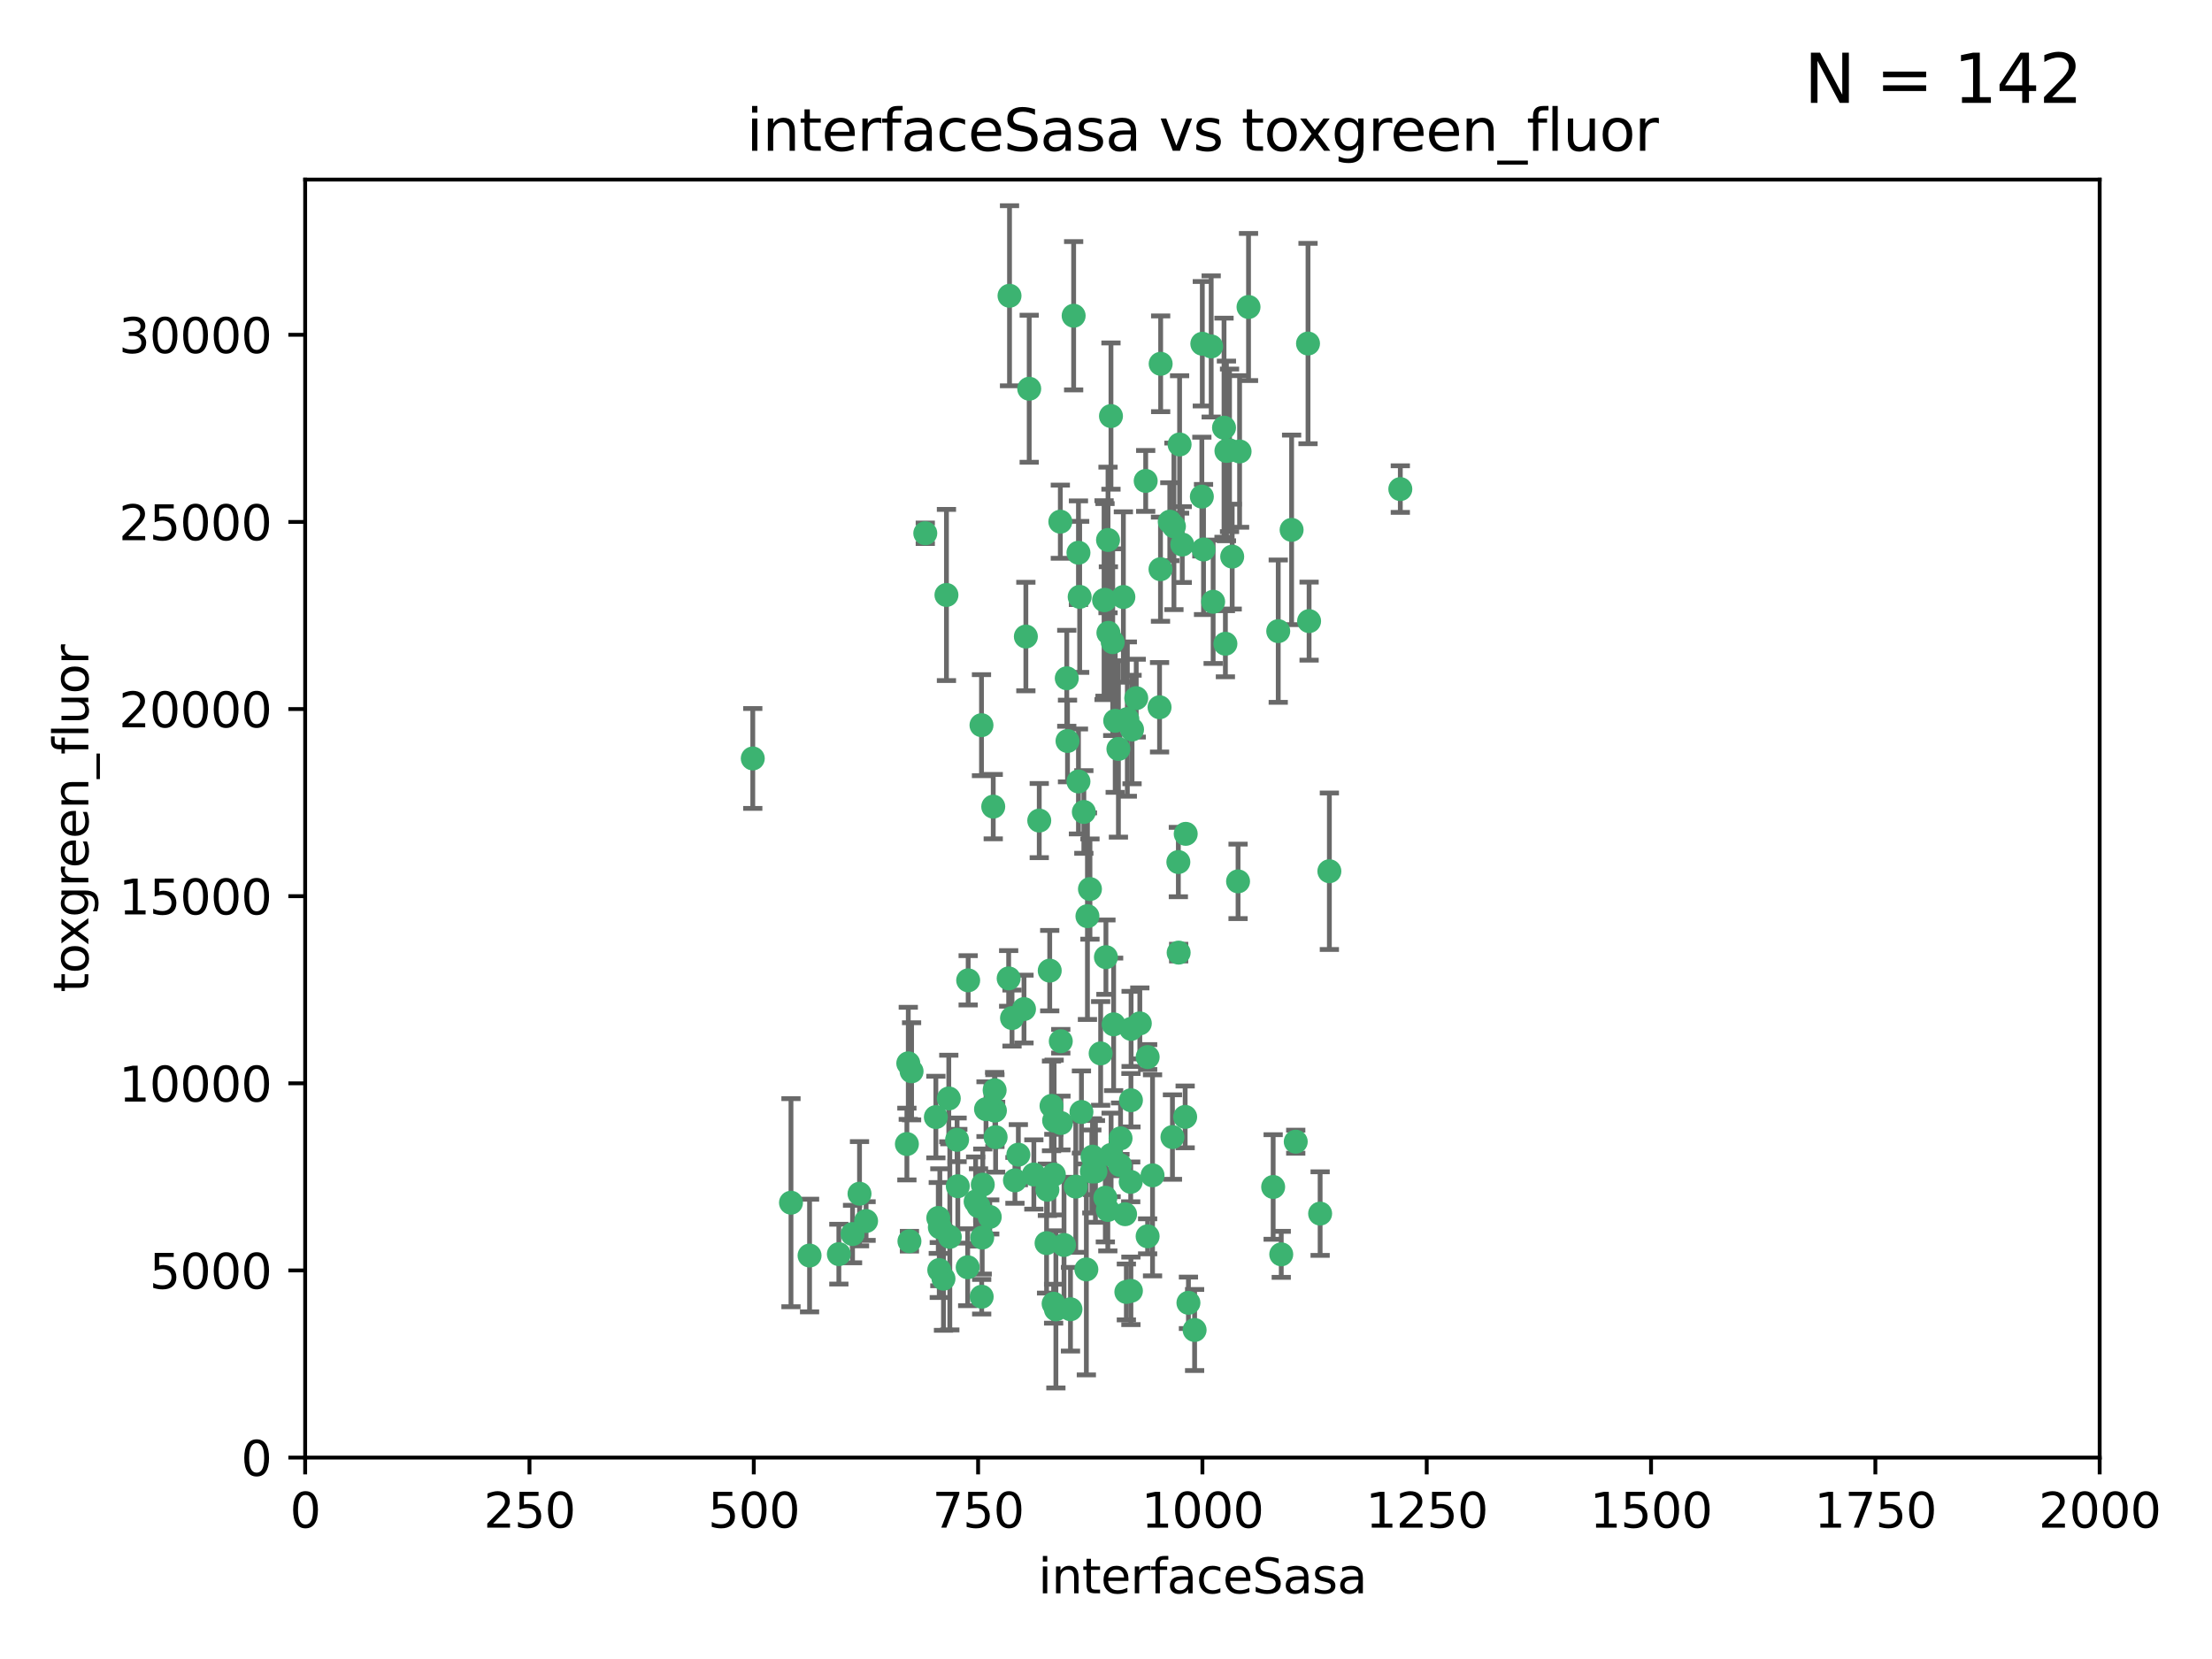 <?xml version="1.0" encoding="utf-8" standalone="no"?>
<!DOCTYPE svg PUBLIC "-//W3C//DTD SVG 1.1//EN"
  "http://www.w3.org/Graphics/SVG/1.1/DTD/svg11.dtd">
<svg xmlns:xlink="http://www.w3.org/1999/xlink" width="460.8pt" height="345.6pt" viewBox="0 0 460.8 345.6" xmlns="http://www.w3.org/2000/svg" version="1.1">
 <defs>
  <style type="text/css">*{stroke-linejoin: round; stroke-linecap: butt}</style>
 </defs>
 <g id="figure_1">
  <g id="patch_1">
   <path d="M 0 345.6 
L 460.8 345.6 
L 460.8 0 
L 0 0 
z
" style="fill: #ffffff"/>
  </g>
  <g id="axes_1">
   <g id="patch_2">
    <path d="M 63.571 303.64 
L 437.4 303.64 
L 437.4 37.411 
L 63.571 37.411 
z
" style="fill: #ffffff"/>
   </g>
   <g id="PathCollection_1">
    <defs>
     <path id="m147cf01efc" d="M 0 1.118 
C 0.297 1.118 0.581 1 0.791 0.791 
C 1 0.581 1.118 0.297 1.118 0 
C 1.118 -0.297 1 -0.581 0.791 -0.791 
C 0.581 -1 0.297 -1.118 0 -1.118 
C -0.297 -1.118 -0.581 -1 -0.791 -0.791 
C -1 -0.581 -1.118 -0.297 -1.118 0 
C -1.118 0.297 -1 0.581 -0.791 0.791 
C -0.581 1 -0.297 1.118 0 1.118 
z
" style="stroke: #3cb371"/>
    </defs>
    <g clip-path="url(#p818c1609d7)">
     <use xlink:href="#m147cf01efc" x="243.693" y="108.677" style="fill: #3cb371; stroke: #3cb371"/>
     <use xlink:href="#m147cf01efc" x="272.484" y="71.562" style="fill: #3cb371; stroke: #3cb371"/>
     <use xlink:href="#m147cf01efc" x="231.435" y="86.676" style="fill: #3cb371; stroke: #3cb371"/>
     <use xlink:href="#m147cf01efc" x="266.28" y="131.48" style="fill: #3cb371; stroke: #3cb371"/>
     <use xlink:href="#m147cf01efc" x="250.716" y="114.467" style="fill: #3cb371; stroke: #3cb371"/>
     <use xlink:href="#m147cf01efc" x="269.065" y="110.38" style="fill: #3cb371; stroke: #3cb371"/>
     <use xlink:href="#m147cf01efc" x="254.987" y="89.097" style="fill: #3cb371; stroke: #3cb371"/>
     <use xlink:href="#m147cf01efc" x="220.886" y="108.676" style="fill: #3cb371; stroke: #3cb371"/>
     <use xlink:href="#m147cf01efc" x="214.404" y="80.98" style="fill: #3cb371; stroke: #3cb371"/>
     <use xlink:href="#m147cf01efc" x="174.75" y="261.259" style="fill: #3cb371; stroke: #3cb371"/>
     <use xlink:href="#m147cf01efc" x="241.787" y="75.786" style="fill: #3cb371; stroke: #3cb371"/>
     <use xlink:href="#m147cf01efc" x="252.721" y="125.356" style="fill: #3cb371; stroke: #3cb371"/>
     <use xlink:href="#m147cf01efc" x="252.312" y="72.167" style="fill: #3cb371; stroke: #3cb371"/>
     <use xlink:href="#m147cf01efc" x="258.229" y="94.046" style="fill: #3cb371; stroke: #3cb371"/>
     <use xlink:href="#m147cf01efc" x="223.66" y="65.773" style="fill: #3cb371; stroke: #3cb371"/>
     <use xlink:href="#m147cf01efc" x="232.987" y="156.019" style="fill: #3cb371; stroke: #3cb371"/>
     <use xlink:href="#m147cf01efc" x="241.557" y="147.335" style="fill: #3cb371; stroke: #3cb371"/>
     <use xlink:href="#m147cf01efc" x="230.194" y="124.965" style="fill: #3cb371; stroke: #3cb371"/>
     <use xlink:href="#m147cf01efc" x="246.284" y="113.441" style="fill: #3cb371; stroke: #3cb371"/>
     <use xlink:href="#m147cf01efc" x="255.489" y="93.933" style="fill: #3cb371; stroke: #3cb371"/>
     <use xlink:href="#m147cf01efc" x="256.689" y="115.953" style="fill: #3cb371; stroke: #3cb371"/>
     <use xlink:href="#m147cf01efc" x="244.553" y="109.646" style="fill: #3cb371; stroke: #3cb371"/>
     <use xlink:href="#m147cf01efc" x="250.368" y="103.453" style="fill: #3cb371; stroke: #3cb371"/>
     <use xlink:href="#m147cf01efc" x="229.286" y="219.448" style="fill: #3cb371; stroke: #3cb371"/>
     <use xlink:href="#m147cf01efc" x="232.318" y="150.153" style="fill: #3cb371; stroke: #3cb371"/>
     <use xlink:href="#m147cf01efc" x="256.134" y="93.812" style="fill: #3cb371; stroke: #3cb371"/>
     <use xlink:href="#m147cf01efc" x="234.02" y="124.367" style="fill: #3cb371; stroke: #3cb371"/>
     <use xlink:href="#m147cf01efc" x="216.495" y="170.94" style="fill: #3cb371; stroke: #3cb371"/>
     <use xlink:href="#m147cf01efc" x="272.708" y="129.389" style="fill: #3cb371; stroke: #3cb371"/>
     <use xlink:href="#m147cf01efc" x="238.669" y="100.184" style="fill: #3cb371; stroke: #3cb371"/>
     <use xlink:href="#m147cf01efc" x="241.753" y="118.577" style="fill: #3cb371; stroke: #3cb371"/>
     <use xlink:href="#m147cf01efc" x="245.731" y="92.588" style="fill: #3cb371; stroke: #3cb371"/>
     <use xlink:href="#m147cf01efc" x="227.058" y="185.208" style="fill: #3cb371; stroke: #3cb371"/>
     <use xlink:href="#m147cf01efc" x="266.908" y="261.303" style="fill: #3cb371; stroke: #3cb371"/>
     <use xlink:href="#m147cf01efc" x="222.381" y="154.361" style="fill: #3cb371; stroke: #3cb371"/>
     <use xlink:href="#m147cf01efc" x="269.927" y="237.833" style="fill: #3cb371; stroke: #3cb371"/>
     <use xlink:href="#m147cf01efc" x="240.095" y="244.844" style="fill: #3cb371; stroke: #3cb371"/>
     <use xlink:href="#m147cf01efc" x="219.594" y="233.44" style="fill: #3cb371; stroke: #3cb371"/>
     <use xlink:href="#m147cf01efc" x="291.711" y="101.886" style="fill: #3cb371; stroke: #3cb371"/>
     <use xlink:href="#m147cf01efc" x="224.916" y="124.337" style="fill: #3cb371; stroke: #3cb371"/>
     <use xlink:href="#m147cf01efc" x="260.091" y="63.953" style="fill: #3cb371; stroke: #3cb371"/>
     <use xlink:href="#m147cf01efc" x="250.465" y="71.61" style="fill: #3cb371; stroke: #3cb371"/>
     <use xlink:href="#m147cf01efc" x="244.243" y="236.871" style="fill: #3cb371; stroke: #3cb371"/>
     <use xlink:href="#m147cf01efc" x="204.462" y="151.067" style="fill: #3cb371; stroke: #3cb371"/>
     <use xlink:href="#m147cf01efc" x="218.677" y="202.203" style="fill: #3cb371; stroke: #3cb371"/>
     <use xlink:href="#m147cf01efc" x="201.688" y="204.22" style="fill: #3cb371; stroke: #3cb371"/>
     <use xlink:href="#m147cf01efc" x="204.731" y="246.787" style="fill: #3cb371; stroke: #3cb371"/>
     <use xlink:href="#m147cf01efc" x="228.204" y="244.026" style="fill: #3cb371; stroke: #3cb371"/>
     <use xlink:href="#m147cf01efc" x="231.802" y="133.776" style="fill: #3cb371; stroke: #3cb371"/>
     <use xlink:href="#m147cf01efc" x="210.123" y="203.82" style="fill: #3cb371; stroke: #3cb371"/>
     <use xlink:href="#m147cf01efc" x="192.753" y="111.087" style="fill: #3cb371; stroke: #3cb371"/>
     <use xlink:href="#m147cf01efc" x="222.228" y="141.297" style="fill: #3cb371; stroke: #3cb371"/>
     <use xlink:href="#m147cf01efc" x="230.822" y="112.487" style="fill: #3cb371; stroke: #3cb371"/>
     <use xlink:href="#m147cf01efc" x="210.301" y="61.614" style="fill: #3cb371; stroke: #3cb371"/>
     <use xlink:href="#m147cf01efc" x="224.662" y="162.792" style="fill: #3cb371; stroke: #3cb371"/>
     <use xlink:href="#m147cf01efc" x="204.503" y="270.13" style="fill: #3cb371; stroke: #3cb371"/>
     <use xlink:href="#m147cf01efc" x="275.007" y="252.814" style="fill: #3cb371; stroke: #3cb371"/>
     <use xlink:href="#m147cf01efc" x="236.699" y="145.439" style="fill: #3cb371; stroke: #3cb371"/>
     <use xlink:href="#m147cf01efc" x="219.534" y="244.691" style="fill: #3cb371; stroke: #3cb371"/>
     <use xlink:href="#m147cf01efc" x="255.273" y="134.104" style="fill: #3cb371; stroke: #3cb371"/>
     <use xlink:href="#m147cf01efc" x="265.222" y="247.267" style="fill: #3cb371; stroke: #3cb371"/>
     <use xlink:href="#m147cf01efc" x="179.053" y="248.674" style="fill: #3cb371; stroke: #3cb371"/>
     <use xlink:href="#m147cf01efc" x="230.901" y="131.829" style="fill: #3cb371; stroke: #3cb371"/>
     <use xlink:href="#m147cf01efc" x="234.375" y="252.941" style="fill: #3cb371; stroke: #3cb371"/>
     <use xlink:href="#m147cf01efc" x="221.654" y="259.35" style="fill: #3cb371; stroke: #3cb371"/>
     <use xlink:href="#m147cf01efc" x="212.14" y="240.543" style="fill: #3cb371; stroke: #3cb371"/>
     <use xlink:href="#m147cf01efc" x="239.071" y="257.545" style="fill: #3cb371; stroke: #3cb371"/>
     <use xlink:href="#m147cf01efc" x="213.706" y="132.603" style="fill: #3cb371; stroke: #3cb371"/>
     <use xlink:href="#m147cf01efc" x="195.666" y="264.57" style="fill: #3cb371; stroke: #3cb371"/>
     <use xlink:href="#m147cf01efc" x="245.473" y="179.579" style="fill: #3cb371; stroke: #3cb371"/>
     <use xlink:href="#m147cf01efc" x="206.91" y="168.036" style="fill: #3cb371; stroke: #3cb371"/>
     <use xlink:href="#m147cf01efc" x="235.596" y="229.198" style="fill: #3cb371; stroke: #3cb371"/>
     <use xlink:href="#m147cf01efc" x="247.573" y="271.4" style="fill: #3cb371; stroke: #3cb371"/>
     <use xlink:href="#m147cf01efc" x="226.534" y="190.856" style="fill: #3cb371; stroke: #3cb371"/>
     <use xlink:href="#m147cf01efc" x="230.779" y="252.059" style="fill: #3cb371; stroke: #3cb371"/>
     <use xlink:href="#m147cf01efc" x="224.106" y="247.195" style="fill: #3cb371; stroke: #3cb371"/>
     <use xlink:href="#m147cf01efc" x="235.59" y="268.906" style="fill: #3cb371; stroke: #3cb371"/>
     <use xlink:href="#m147cf01efc" x="201.587" y="263.993" style="fill: #3cb371; stroke: #3cb371"/>
     <use xlink:href="#m147cf01efc" x="224.662" y="115.142" style="fill: #3cb371; stroke: #3cb371"/>
     <use xlink:href="#m147cf01efc" x="203.841" y="251.277" style="fill: #3cb371; stroke: #3cb371"/>
     <use xlink:href="#m147cf01efc" x="219.488" y="271.584" style="fill: #3cb371; stroke: #3cb371"/>
     <use xlink:href="#m147cf01efc" x="189.211" y="221.508" style="fill: #3cb371; stroke: #3cb371"/>
     <use xlink:href="#m147cf01efc" x="226.308" y="264.442" style="fill: #3cb371; stroke: #3cb371"/>
     <use xlink:href="#m147cf01efc" x="188.922" y="238.323" style="fill: #3cb371; stroke: #3cb371"/>
     <use xlink:href="#m147cf01efc" x="203.241" y="250.302" style="fill: #3cb371; stroke: #3cb371"/>
     <use xlink:href="#m147cf01efc" x="219.05" y="230.378" style="fill: #3cb371; stroke: #3cb371"/>
     <use xlink:href="#m147cf01efc" x="199.379" y="237.447" style="fill: #3cb371; stroke: #3cb371"/>
     <use xlink:href="#m147cf01efc" x="237.446" y="213.194" style="fill: #3cb371; stroke: #3cb371"/>
     <use xlink:href="#m147cf01efc" x="233.433" y="237.139" style="fill: #3cb371; stroke: #3cb371"/>
     <use xlink:href="#m147cf01efc" x="245.536" y="198.449" style="fill: #3cb371; stroke: #3cb371"/>
     <use xlink:href="#m147cf01efc" x="215.37" y="244.666" style="fill: #3cb371; stroke: #3cb371"/>
     <use xlink:href="#m147cf01efc" x="196.546" y="266.371" style="fill: #3cb371; stroke: #3cb371"/>
     <use xlink:href="#m147cf01efc" x="207.258" y="231.362" style="fill: #3cb371; stroke: #3cb371"/>
     <use xlink:href="#m147cf01efc" x="195.462" y="253.724" style="fill: #3cb371; stroke: #3cb371"/>
     <use xlink:href="#m147cf01efc" x="206.181" y="253.509" style="fill: #3cb371; stroke: #3cb371"/>
     <use xlink:href="#m147cf01efc" x="239.078" y="220.207" style="fill: #3cb371; stroke: #3cb371"/>
     <use xlink:href="#m147cf01efc" x="248.859" y="277.063" style="fill: #3cb371; stroke: #3cb371"/>
     <use xlink:href="#m147cf01efc" x="231.989" y="213.39" style="fill: #3cb371; stroke: #3cb371"/>
     <use xlink:href="#m147cf01efc" x="227.45" y="244.037" style="fill: #3cb371; stroke: #3cb371"/>
     <use xlink:href="#m147cf01efc" x="220.981" y="216.908" style="fill: #3cb371; stroke: #3cb371"/>
     <use xlink:href="#m147cf01efc" x="233.306" y="242.699" style="fill: #3cb371; stroke: #3cb371"/>
     <use xlink:href="#m147cf01efc" x="195.787" y="255.666" style="fill: #3cb371; stroke: #3cb371"/>
     <use xlink:href="#m147cf01efc" x="213.318" y="210.208" style="fill: #3cb371; stroke: #3cb371"/>
     <use xlink:href="#m147cf01efc" x="235.826" y="151.97" style="fill: #3cb371; stroke: #3cb371"/>
     <use xlink:href="#m147cf01efc" x="230.385" y="199.394" style="fill: #3cb371; stroke: #3cb371"/>
     <use xlink:href="#m147cf01efc" x="276.932" y="181.494" style="fill: #3cb371; stroke: #3cb371"/>
     <use xlink:href="#m147cf01efc" x="189.452" y="258.565" style="fill: #3cb371; stroke: #3cb371"/>
     <use xlink:href="#m147cf01efc" x="246.891" y="232.67" style="fill: #3cb371; stroke: #3cb371"/>
     <use xlink:href="#m147cf01efc" x="204.611" y="257.812" style="fill: #3cb371; stroke: #3cb371"/>
     <use xlink:href="#m147cf01efc" x="257.91" y="183.606" style="fill: #3cb371; stroke: #3cb371"/>
     <use xlink:href="#m147cf01efc" x="194.959" y="232.704" style="fill: #3cb371; stroke: #3cb371"/>
     <use xlink:href="#m147cf01efc" x="218.192" y="247.85" style="fill: #3cb371; stroke: #3cb371"/>
     <use xlink:href="#m147cf01efc" x="247.005" y="173.704" style="fill: #3cb371; stroke: #3cb371"/>
     <use xlink:href="#m147cf01efc" x="229.998" y="125.024" style="fill: #3cb371; stroke: #3cb371"/>
     <use xlink:href="#m147cf01efc" x="219.963" y="272.768" style="fill: #3cb371; stroke: #3cb371"/>
     <use xlink:href="#m147cf01efc" x="177.602" y="257.076" style="fill: #3cb371; stroke: #3cb371"/>
     <use xlink:href="#m147cf01efc" x="189.899" y="223.176" style="fill: #3cb371; stroke: #3cb371"/>
     <use xlink:href="#m147cf01efc" x="227.589" y="240.958" style="fill: #3cb371; stroke: #3cb371"/>
     <use xlink:href="#m147cf01efc" x="210.824" y="212.083" style="fill: #3cb371; stroke: #3cb371"/>
     <use xlink:href="#m147cf01efc" x="180.421" y="254.362" style="fill: #3cb371; stroke: #3cb371"/>
     <use xlink:href="#m147cf01efc" x="197.864" y="257.661" style="fill: #3cb371; stroke: #3cb371"/>
     <use xlink:href="#m147cf01efc" x="231.463" y="240.585" style="fill: #3cb371; stroke: #3cb371"/>
     <use xlink:href="#m147cf01efc" x="205.407" y="231.059" style="fill: #3cb371; stroke: #3cb371"/>
     <use xlink:href="#m147cf01efc" x="235.63" y="214.339" style="fill: #3cb371; stroke: #3cb371"/>
     <use xlink:href="#m147cf01efc" x="234.846" y="149.795" style="fill: #3cb371; stroke: #3cb371"/>
     <use xlink:href="#m147cf01efc" x="234.641" y="269.137" style="fill: #3cb371; stroke: #3cb371"/>
     <use xlink:href="#m147cf01efc" x="168.647" y="261.551" style="fill: #3cb371; stroke: #3cb371"/>
     <use xlink:href="#m147cf01efc" x="223" y="272.741" style="fill: #3cb371; stroke: #3cb371"/>
     <use xlink:href="#m147cf01efc" x="197.163" y="123.943" style="fill: #3cb371; stroke: #3cb371"/>
     <use xlink:href="#m147cf01efc" x="225.284" y="231.646" style="fill: #3cb371; stroke: #3cb371"/>
     <use xlink:href="#m147cf01efc" x="218.019" y="258.966" style="fill: #3cb371; stroke: #3cb371"/>
     <use xlink:href="#m147cf01efc" x="225.785" y="169.147" style="fill: #3cb371; stroke: #3cb371"/>
     <use xlink:href="#m147cf01efc" x="221.011" y="233.943" style="fill: #3cb371; stroke: #3cb371"/>
     <use xlink:href="#m147cf01efc" x="211.432" y="245.892" style="fill: #3cb371; stroke: #3cb371"/>
     <use xlink:href="#m147cf01efc" x="199.529" y="247.114" style="fill: #3cb371; stroke: #3cb371"/>
     <use xlink:href="#m147cf01efc" x="235.549" y="246.204" style="fill: #3cb371; stroke: #3cb371"/>
     <use xlink:href="#m147cf01efc" x="197.651" y="228.828" style="fill: #3cb371; stroke: #3cb371"/>
     <use xlink:href="#m147cf01efc" x="207.406" y="236.892" style="fill: #3cb371; stroke: #3cb371"/>
     <use xlink:href="#m147cf01efc" x="207.202" y="227.107" style="fill: #3cb371; stroke: #3cb371"/>
     <use xlink:href="#m147cf01efc" x="156.817" y="157.999" style="fill: #3cb371; stroke: #3cb371"/>
     <use xlink:href="#m147cf01efc" x="164.776" y="250.544" style="fill: #3cb371; stroke: #3cb371"/>
     <use xlink:href="#m147cf01efc" x="230.263" y="249.505" style="fill: #3cb371; stroke: #3cb371"/>
    </g>
   </g>
   <g id="matplotlib.axis_1">
    <g id="xtick_1">
     <g id="line2d_1">
      <defs>
       <path id="mf9f2403d0c" d="M 0 0 
L 0 3.5 
" style="stroke: #000000; stroke-width: 0.8"/>
      </defs>
      <g>
       <use xlink:href="#mf9f2403d0c" x="63.571" y="303.64" style="stroke: #000000; stroke-width: 0.8"/>
      </g>
     </g>
     <g id="text_1">
      <!-- 0 -->
      <g transform="translate(60.39 318.238)scale(0.1 -0.1)">
       <defs>
        <path id="DejaVuSans-30" d="M 2034 4250 
Q 1547 4250 1301 3770 
Q 1056 3291 1056 2328 
Q 1056 1369 1301 889 
Q 1547 409 2034 409 
Q 2525 409 2770 889 
Q 3016 1369 3016 2328 
Q 3016 3291 2770 3770 
Q 2525 4250 2034 4250 
z
M 2034 4750 
Q 2819 4750 3233 4129 
Q 3647 3509 3647 2328 
Q 3647 1150 3233 529 
Q 2819 -91 2034 -91 
Q 1250 -91 836 529 
Q 422 1150 422 2328 
Q 422 3509 836 4129 
Q 1250 4750 2034 4750 
z
" transform="scale(0.016)"/>
       </defs>
       <use xlink:href="#DejaVuSans-30"/>
      </g>
     </g>
    </g>
    <g id="xtick_2">
     <g id="line2d_2">
      <g>
       <use xlink:href="#mf9f2403d0c" x="110.3" y="303.64" style="stroke: #000000; stroke-width: 0.8"/>
      </g>
     </g>
     <g id="text_2">
      <!-- 250 -->
      <g transform="translate(100.756 318.238)scale(0.1 -0.1)">
       <defs>
        <path id="DejaVuSans-32" d="M 1228 531 
L 3431 531 
L 3431 0 
L 469 0 
L 469 531 
Q 828 903 1448 1529 
Q 2069 2156 2228 2338 
Q 2531 2678 2651 2914 
Q 2772 3150 2772 3378 
Q 2772 3750 2511 3984 
Q 2250 4219 1831 4219 
Q 1534 4219 1204 4116 
Q 875 4013 500 3803 
L 500 4441 
Q 881 4594 1212 4672 
Q 1544 4750 1819 4750 
Q 2544 4750 2975 4387 
Q 3406 4025 3406 3419 
Q 3406 3131 3298 2873 
Q 3191 2616 2906 2266 
Q 2828 2175 2409 1742 
Q 1991 1309 1228 531 
z
" transform="scale(0.016)"/>
        <path id="DejaVuSans-35" d="M 691 4666 
L 3169 4666 
L 3169 4134 
L 1269 4134 
L 1269 2991 
Q 1406 3038 1543 3061 
Q 1681 3084 1819 3084 
Q 2600 3084 3056 2656 
Q 3513 2228 3513 1497 
Q 3513 744 3044 326 
Q 2575 -91 1722 -91 
Q 1428 -91 1123 -41 
Q 819 9 494 109 
L 494 744 
Q 775 591 1075 516 
Q 1375 441 1709 441 
Q 2250 441 2565 725 
Q 2881 1009 2881 1497 
Q 2881 1984 2565 2268 
Q 2250 2553 1709 2553 
Q 1456 2553 1204 2497 
Q 953 2441 691 2322 
L 691 4666 
z
" transform="scale(0.016)"/>
       </defs>
       <use xlink:href="#DejaVuSans-32"/>
       <use xlink:href="#DejaVuSans-35" x="63.623"/>
       <use xlink:href="#DejaVuSans-30" x="127.246"/>
      </g>
     </g>
    </g>
    <g id="xtick_3">
     <g id="line2d_3">
      <g>
       <use xlink:href="#mf9f2403d0c" x="157.028" y="303.64" style="stroke: #000000; stroke-width: 0.8"/>
      </g>
     </g>
     <g id="text_3">
      <!-- 500 -->
      <g transform="translate(147.485 318.238)scale(0.1 -0.1)">
       <use xlink:href="#DejaVuSans-35"/>
       <use xlink:href="#DejaVuSans-30" x="63.623"/>
       <use xlink:href="#DejaVuSans-30" x="127.246"/>
      </g>
     </g>
    </g>
    <g id="xtick_4">
     <g id="line2d_4">
      <g>
       <use xlink:href="#mf9f2403d0c" x="203.757" y="303.64" style="stroke: #000000; stroke-width: 0.8"/>
      </g>
     </g>
     <g id="text_4">
      <!-- 750 -->
      <g transform="translate(194.213 318.238)scale(0.1 -0.1)">
       <defs>
        <path id="DejaVuSans-37" d="M 525 4666 
L 3525 4666 
L 3525 4397 
L 1831 0 
L 1172 0 
L 2766 4134 
L 525 4134 
L 525 4666 
z
" transform="scale(0.016)"/>
       </defs>
       <use xlink:href="#DejaVuSans-37"/>
       <use xlink:href="#DejaVuSans-35" x="63.623"/>
       <use xlink:href="#DejaVuSans-30" x="127.246"/>
      </g>
     </g>
    </g>
    <g id="xtick_5">
     <g id="line2d_5">
      <g>
       <use xlink:href="#mf9f2403d0c" x="250.486" y="303.64" style="stroke: #000000; stroke-width: 0.8"/>
      </g>
     </g>
     <g id="text_5">
      <!-- 1000 -->
      <g transform="translate(237.761 318.238)scale(0.1 -0.1)">
       <defs>
        <path id="DejaVuSans-31" d="M 794 531 
L 1825 531 
L 1825 4091 
L 703 3866 
L 703 4441 
L 1819 4666 
L 2450 4666 
L 2450 531 
L 3481 531 
L 3481 0 
L 794 0 
L 794 531 
z
" transform="scale(0.016)"/>
       </defs>
       <use xlink:href="#DejaVuSans-31"/>
       <use xlink:href="#DejaVuSans-30" x="63.623"/>
       <use xlink:href="#DejaVuSans-30" x="127.246"/>
       <use xlink:href="#DejaVuSans-30" x="190.869"/>
      </g>
     </g>
    </g>
    <g id="xtick_6">
     <g id="line2d_6">
      <g>
       <use xlink:href="#mf9f2403d0c" x="297.214" y="303.64" style="stroke: #000000; stroke-width: 0.8"/>
      </g>
     </g>
     <g id="text_6">
      <!-- 1250 -->
      <g transform="translate(284.489 318.238)scale(0.1 -0.1)">
       <use xlink:href="#DejaVuSans-31"/>
       <use xlink:href="#DejaVuSans-32" x="63.623"/>
       <use xlink:href="#DejaVuSans-35" x="127.246"/>
       <use xlink:href="#DejaVuSans-30" x="190.869"/>
      </g>
     </g>
    </g>
    <g id="xtick_7">
     <g id="line2d_7">
      <g>
       <use xlink:href="#mf9f2403d0c" x="343.943" y="303.64" style="stroke: #000000; stroke-width: 0.8"/>
      </g>
     </g>
     <g id="text_7">
      <!-- 1500 -->
      <g transform="translate(331.218 318.238)scale(0.1 -0.1)">
       <use xlink:href="#DejaVuSans-31"/>
       <use xlink:href="#DejaVuSans-35" x="63.623"/>
       <use xlink:href="#DejaVuSans-30" x="127.246"/>
       <use xlink:href="#DejaVuSans-30" x="190.869"/>
      </g>
     </g>
    </g>
    <g id="xtick_8">
     <g id="line2d_8">
      <g>
       <use xlink:href="#mf9f2403d0c" x="390.671" y="303.64" style="stroke: #000000; stroke-width: 0.8"/>
      </g>
     </g>
     <g id="text_8">
      <!-- 1750 -->
      <g transform="translate(377.946 318.238)scale(0.1 -0.1)">
       <use xlink:href="#DejaVuSans-31"/>
       <use xlink:href="#DejaVuSans-37" x="63.623"/>
       <use xlink:href="#DejaVuSans-35" x="127.246"/>
       <use xlink:href="#DejaVuSans-30" x="190.869"/>
      </g>
     </g>
    </g>
    <g id="xtick_9">
     <g id="line2d_9">
      <g>
       <use xlink:href="#mf9f2403d0c" x="437.4" y="303.64" style="stroke: #000000; stroke-width: 0.8"/>
      </g>
     </g>
     <g id="text_9">
      <!-- 2000 -->
      <g transform="translate(424.675 318.238)scale(0.1 -0.1)">
       <use xlink:href="#DejaVuSans-32"/>
       <use xlink:href="#DejaVuSans-30" x="63.623"/>
       <use xlink:href="#DejaVuSans-30" x="127.246"/>
       <use xlink:href="#DejaVuSans-30" x="190.869"/>
      </g>
     </g>
    </g>
    <g id="text_10">
     <!-- interfaceSasa -->
     <g transform="translate(216.279 331.917)scale(0.1 -0.1)">
      <defs>
       <path id="DejaVuSans-69" d="M 603 3500 
L 1178 3500 
L 1178 0 
L 603 0 
L 603 3500 
z
M 603 4863 
L 1178 4863 
L 1178 4134 
L 603 4134 
L 603 4863 
z
" transform="scale(0.016)"/>
       <path id="DejaVuSans-6e" d="M 3513 2113 
L 3513 0 
L 2938 0 
L 2938 2094 
Q 2938 2591 2744 2837 
Q 2550 3084 2163 3084 
Q 1697 3084 1428 2787 
Q 1159 2491 1159 1978 
L 1159 0 
L 581 0 
L 581 3500 
L 1159 3500 
L 1159 2956 
Q 1366 3272 1645 3428 
Q 1925 3584 2291 3584 
Q 2894 3584 3203 3211 
Q 3513 2838 3513 2113 
z
" transform="scale(0.016)"/>
       <path id="DejaVuSans-74" d="M 1172 4494 
L 1172 3500 
L 2356 3500 
L 2356 3053 
L 1172 3053 
L 1172 1153 
Q 1172 725 1289 603 
Q 1406 481 1766 481 
L 2356 481 
L 2356 0 
L 1766 0 
Q 1100 0 847 248 
Q 594 497 594 1153 
L 594 3053 
L 172 3053 
L 172 3500 
L 594 3500 
L 594 4494 
L 1172 4494 
z
" transform="scale(0.016)"/>
       <path id="DejaVuSans-65" d="M 3597 1894 
L 3597 1613 
L 953 1613 
Q 991 1019 1311 708 
Q 1631 397 2203 397 
Q 2534 397 2845 478 
Q 3156 559 3463 722 
L 3463 178 
Q 3153 47 2828 -22 
Q 2503 -91 2169 -91 
Q 1331 -91 842 396 
Q 353 884 353 1716 
Q 353 2575 817 3079 
Q 1281 3584 2069 3584 
Q 2775 3584 3186 3129 
Q 3597 2675 3597 1894 
z
M 3022 2063 
Q 3016 2534 2758 2815 
Q 2500 3097 2075 3097 
Q 1594 3097 1305 2825 
Q 1016 2553 972 2059 
L 3022 2063 
z
" transform="scale(0.016)"/>
       <path id="DejaVuSans-72" d="M 2631 2963 
Q 2534 3019 2420 3045 
Q 2306 3072 2169 3072 
Q 1681 3072 1420 2755 
Q 1159 2438 1159 1844 
L 1159 0 
L 581 0 
L 581 3500 
L 1159 3500 
L 1159 2956 
Q 1341 3275 1631 3429 
Q 1922 3584 2338 3584 
Q 2397 3584 2469 3576 
Q 2541 3569 2628 3553 
L 2631 2963 
z
" transform="scale(0.016)"/>
       <path id="DejaVuSans-66" d="M 2375 4863 
L 2375 4384 
L 1825 4384 
Q 1516 4384 1395 4259 
Q 1275 4134 1275 3809 
L 1275 3500 
L 2222 3500 
L 2222 3053 
L 1275 3053 
L 1275 0 
L 697 0 
L 697 3053 
L 147 3053 
L 147 3500 
L 697 3500 
L 697 3744 
Q 697 4328 969 4595 
Q 1241 4863 1831 4863 
L 2375 4863 
z
" transform="scale(0.016)"/>
       <path id="DejaVuSans-61" d="M 2194 1759 
Q 1497 1759 1228 1600 
Q 959 1441 959 1056 
Q 959 750 1161 570 
Q 1363 391 1709 391 
Q 2188 391 2477 730 
Q 2766 1069 2766 1631 
L 2766 1759 
L 2194 1759 
z
M 3341 1997 
L 3341 0 
L 2766 0 
L 2766 531 
Q 2569 213 2275 61 
Q 1981 -91 1556 -91 
Q 1019 -91 701 211 
Q 384 513 384 1019 
Q 384 1609 779 1909 
Q 1175 2209 1959 2209 
L 2766 2209 
L 2766 2266 
Q 2766 2663 2505 2880 
Q 2244 3097 1772 3097 
Q 1472 3097 1187 3025 
Q 903 2953 641 2809 
L 641 3341 
Q 956 3463 1253 3523 
Q 1550 3584 1831 3584 
Q 2591 3584 2966 3190 
Q 3341 2797 3341 1997 
z
" transform="scale(0.016)"/>
       <path id="DejaVuSans-63" d="M 3122 3366 
L 3122 2828 
Q 2878 2963 2633 3030 
Q 2388 3097 2138 3097 
Q 1578 3097 1268 2742 
Q 959 2388 959 1747 
Q 959 1106 1268 751 
Q 1578 397 2138 397 
Q 2388 397 2633 464 
Q 2878 531 3122 666 
L 3122 134 
Q 2881 22 2623 -34 
Q 2366 -91 2075 -91 
Q 1284 -91 818 406 
Q 353 903 353 1747 
Q 353 2603 823 3093 
Q 1294 3584 2113 3584 
Q 2378 3584 2631 3529 
Q 2884 3475 3122 3366 
z
" transform="scale(0.016)"/>
       <path id="DejaVuSans-53" d="M 3425 4513 
L 3425 3897 
Q 3066 4069 2747 4153 
Q 2428 4238 2131 4238 
Q 1616 4238 1336 4038 
Q 1056 3838 1056 3469 
Q 1056 3159 1242 3001 
Q 1428 2844 1947 2747 
L 2328 2669 
Q 3034 2534 3370 2195 
Q 3706 1856 3706 1288 
Q 3706 609 3251 259 
Q 2797 -91 1919 -91 
Q 1588 -91 1214 -16 
Q 841 59 441 206 
L 441 856 
Q 825 641 1194 531 
Q 1563 422 1919 422 
Q 2459 422 2753 634 
Q 3047 847 3047 1241 
Q 3047 1584 2836 1778 
Q 2625 1972 2144 2069 
L 1759 2144 
Q 1053 2284 737 2584 
Q 422 2884 422 3419 
Q 422 4038 858 4394 
Q 1294 4750 2059 4750 
Q 2388 4750 2728 4690 
Q 3069 4631 3425 4513 
z
" transform="scale(0.016)"/>
       <path id="DejaVuSans-73" d="M 2834 3397 
L 2834 2853 
Q 2591 2978 2328 3040 
Q 2066 3103 1784 3103 
Q 1356 3103 1142 2972 
Q 928 2841 928 2578 
Q 928 2378 1081 2264 
Q 1234 2150 1697 2047 
L 1894 2003 
Q 2506 1872 2764 1633 
Q 3022 1394 3022 966 
Q 3022 478 2636 193 
Q 2250 -91 1575 -91 
Q 1294 -91 989 -36 
Q 684 19 347 128 
L 347 722 
Q 666 556 975 473 
Q 1284 391 1588 391 
Q 1994 391 2212 530 
Q 2431 669 2431 922 
Q 2431 1156 2273 1281 
Q 2116 1406 1581 1522 
L 1381 1569 
Q 847 1681 609 1914 
Q 372 2147 372 2553 
Q 372 3047 722 3315 
Q 1072 3584 1716 3584 
Q 2034 3584 2315 3537 
Q 2597 3491 2834 3397 
z
" transform="scale(0.016)"/>
      </defs>
      <use xlink:href="#DejaVuSans-69"/>
      <use xlink:href="#DejaVuSans-6e" x="27.783"/>
      <use xlink:href="#DejaVuSans-74" x="91.162"/>
      <use xlink:href="#DejaVuSans-65" x="130.371"/>
      <use xlink:href="#DejaVuSans-72" x="191.895"/>
      <use xlink:href="#DejaVuSans-66" x="233.008"/>
      <use xlink:href="#DejaVuSans-61" x="268.213"/>
      <use xlink:href="#DejaVuSans-63" x="329.492"/>
      <use xlink:href="#DejaVuSans-65" x="384.473"/>
      <use xlink:href="#DejaVuSans-53" x="445.996"/>
      <use xlink:href="#DejaVuSans-61" x="509.473"/>
      <use xlink:href="#DejaVuSans-73" x="570.752"/>
      <use xlink:href="#DejaVuSans-61" x="622.852"/>
     </g>
    </g>
   </g>
   <g id="matplotlib.axis_2">
    <g id="ytick_1">
     <g id="line2d_10">
      <defs>
       <path id="m888f3447e0" d="M 0 0 
L -3.5 0 
" style="stroke: #000000; stroke-width: 0.8"/>
      </defs>
      <g>
       <use xlink:href="#m888f3447e0" x="63.571" y="303.64" style="stroke: #000000; stroke-width: 0.8"/>
      </g>
     </g>
     <g id="text_11">
      <!-- 0 -->
      <g transform="translate(50.209 307.439)scale(0.1 -0.1)">
       <use xlink:href="#DejaVuSans-30"/>
      </g>
     </g>
    </g>
    <g id="ytick_2">
     <g id="line2d_11">
      <g>
       <use xlink:href="#m888f3447e0" x="63.571" y="264.657" style="stroke: #000000; stroke-width: 0.8"/>
      </g>
     </g>
     <g id="text_12">
      <!-- 5000 -->
      <g transform="translate(31.121 268.457)scale(0.1 -0.1)">
       <use xlink:href="#DejaVuSans-35"/>
       <use xlink:href="#DejaVuSans-30" x="63.623"/>
       <use xlink:href="#DejaVuSans-30" x="127.246"/>
       <use xlink:href="#DejaVuSans-30" x="190.869"/>
      </g>
     </g>
    </g>
    <g id="ytick_3">
     <g id="line2d_12">
      <g>
       <use xlink:href="#m888f3447e0" x="63.571" y="225.675" style="stroke: #000000; stroke-width: 0.8"/>
      </g>
     </g>
     <g id="text_13">
      <!-- 10000 -->
      <g transform="translate(24.759 229.474)scale(0.1 -0.1)">
       <use xlink:href="#DejaVuSans-31"/>
       <use xlink:href="#DejaVuSans-30" x="63.623"/>
       <use xlink:href="#DejaVuSans-30" x="127.246"/>
       <use xlink:href="#DejaVuSans-30" x="190.869"/>
       <use xlink:href="#DejaVuSans-30" x="254.492"/>
      </g>
     </g>
    </g>
    <g id="ytick_4">
     <g id="line2d_13">
      <g>
       <use xlink:href="#m888f3447e0" x="63.571" y="186.692" style="stroke: #000000; stroke-width: 0.8"/>
      </g>
     </g>
     <g id="text_14">
      <!-- 15000 -->
      <g transform="translate(24.759 190.492)scale(0.1 -0.1)">
       <use xlink:href="#DejaVuSans-31"/>
       <use xlink:href="#DejaVuSans-35" x="63.623"/>
       <use xlink:href="#DejaVuSans-30" x="127.246"/>
       <use xlink:href="#DejaVuSans-30" x="190.869"/>
       <use xlink:href="#DejaVuSans-30" x="254.492"/>
      </g>
     </g>
    </g>
    <g id="ytick_5">
     <g id="line2d_14">
      <g>
       <use xlink:href="#m888f3447e0" x="63.571" y="147.71" style="stroke: #000000; stroke-width: 0.8"/>
      </g>
     </g>
     <g id="text_15">
      <!-- 20000 -->
      <g transform="translate(24.759 151.509)scale(0.1 -0.1)">
       <use xlink:href="#DejaVuSans-32"/>
       <use xlink:href="#DejaVuSans-30" x="63.623"/>
       <use xlink:href="#DejaVuSans-30" x="127.246"/>
       <use xlink:href="#DejaVuSans-30" x="190.869"/>
       <use xlink:href="#DejaVuSans-30" x="254.492"/>
      </g>
     </g>
    </g>
    <g id="ytick_6">
     <g id="line2d_15">
      <g>
       <use xlink:href="#m888f3447e0" x="63.571" y="108.727" style="stroke: #000000; stroke-width: 0.8"/>
      </g>
     </g>
     <g id="text_16">
      <!-- 25000 -->
      <g transform="translate(24.759 112.527)scale(0.1 -0.1)">
       <use xlink:href="#DejaVuSans-32"/>
       <use xlink:href="#DejaVuSans-35" x="63.623"/>
       <use xlink:href="#DejaVuSans-30" x="127.246"/>
       <use xlink:href="#DejaVuSans-30" x="190.869"/>
       <use xlink:href="#DejaVuSans-30" x="254.492"/>
      </g>
     </g>
    </g>
    <g id="ytick_7">
     <g id="line2d_16">
      <g>
       <use xlink:href="#m888f3447e0" x="63.571" y="69.745" style="stroke: #000000; stroke-width: 0.8"/>
      </g>
     </g>
     <g id="text_17">
      <!-- 30000 -->
      <g transform="translate(24.759 73.544)scale(0.1 -0.1)">
       <defs>
        <path id="DejaVuSans-33" d="M 2597 2516 
Q 3050 2419 3304 2112 
Q 3559 1806 3559 1356 
Q 3559 666 3084 287 
Q 2609 -91 1734 -91 
Q 1441 -91 1130 -33 
Q 819 25 488 141 
L 488 750 
Q 750 597 1062 519 
Q 1375 441 1716 441 
Q 2309 441 2620 675 
Q 2931 909 2931 1356 
Q 2931 1769 2642 2001 
Q 2353 2234 1838 2234 
L 1294 2234 
L 1294 2753 
L 1863 2753 
Q 2328 2753 2575 2939 
Q 2822 3125 2822 3475 
Q 2822 3834 2567 4026 
Q 2313 4219 1838 4219 
Q 1578 4219 1281 4162 
Q 984 4106 628 3988 
L 628 4550 
Q 988 4650 1302 4700 
Q 1616 4750 1894 4750 
Q 2613 4750 3031 4423 
Q 3450 4097 3450 3541 
Q 3450 3153 3228 2886 
Q 3006 2619 2597 2516 
z
" transform="scale(0.016)"/>
       </defs>
       <use xlink:href="#DejaVuSans-33"/>
       <use xlink:href="#DejaVuSans-30" x="63.623"/>
       <use xlink:href="#DejaVuSans-30" x="127.246"/>
       <use xlink:href="#DejaVuSans-30" x="190.869"/>
       <use xlink:href="#DejaVuSans-30" x="254.492"/>
      </g>
     </g>
    </g>
    <g id="text_18">
     <!-- toxgreen_fluor -->
     <g transform="translate(18.401 206.72)rotate(-90)scale(0.1 -0.1)">
      <defs>
       <path id="DejaVuSans-6f" d="M 1959 3097 
Q 1497 3097 1228 2736 
Q 959 2375 959 1747 
Q 959 1119 1226 758 
Q 1494 397 1959 397 
Q 2419 397 2687 759 
Q 2956 1122 2956 1747 
Q 2956 2369 2687 2733 
Q 2419 3097 1959 3097 
z
M 1959 3584 
Q 2709 3584 3137 3096 
Q 3566 2609 3566 1747 
Q 3566 888 3137 398 
Q 2709 -91 1959 -91 
Q 1206 -91 779 398 
Q 353 888 353 1747 
Q 353 2609 779 3096 
Q 1206 3584 1959 3584 
z
" transform="scale(0.016)"/>
       <path id="DejaVuSans-78" d="M 3513 3500 
L 2247 1797 
L 3578 0 
L 2900 0 
L 1881 1375 
L 863 0 
L 184 0 
L 1544 1831 
L 300 3500 
L 978 3500 
L 1906 2253 
L 2834 3500 
L 3513 3500 
z
" transform="scale(0.016)"/>
       <path id="DejaVuSans-67" d="M 2906 1791 
Q 2906 2416 2648 2759 
Q 2391 3103 1925 3103 
Q 1463 3103 1205 2759 
Q 947 2416 947 1791 
Q 947 1169 1205 825 
Q 1463 481 1925 481 
Q 2391 481 2648 825 
Q 2906 1169 2906 1791 
z
M 3481 434 
Q 3481 -459 3084 -895 
Q 2688 -1331 1869 -1331 
Q 1566 -1331 1297 -1286 
Q 1028 -1241 775 -1147 
L 775 -588 
Q 1028 -725 1275 -790 
Q 1522 -856 1778 -856 
Q 2344 -856 2625 -561 
Q 2906 -266 2906 331 
L 2906 616 
Q 2728 306 2450 153 
Q 2172 0 1784 0 
Q 1141 0 747 490 
Q 353 981 353 1791 
Q 353 2603 747 3093 
Q 1141 3584 1784 3584 
Q 2172 3584 2450 3431 
Q 2728 3278 2906 2969 
L 2906 3500 
L 3481 3500 
L 3481 434 
z
" transform="scale(0.016)"/>
       <path id="DejaVuSans-5f" d="M 3263 -1063 
L 3263 -1509 
L -63 -1509 
L -63 -1063 
L 3263 -1063 
z
" transform="scale(0.016)"/>
       <path id="DejaVuSans-6c" d="M 603 4863 
L 1178 4863 
L 1178 0 
L 603 0 
L 603 4863 
z
" transform="scale(0.016)"/>
       <path id="DejaVuSans-75" d="M 544 1381 
L 544 3500 
L 1119 3500 
L 1119 1403 
Q 1119 906 1312 657 
Q 1506 409 1894 409 
Q 2359 409 2629 706 
Q 2900 1003 2900 1516 
L 2900 3500 
L 3475 3500 
L 3475 0 
L 2900 0 
L 2900 538 
Q 2691 219 2414 64 
Q 2138 -91 1772 -91 
Q 1169 -91 856 284 
Q 544 659 544 1381 
z
M 1991 3584 
L 1991 3584 
z
" transform="scale(0.016)"/>
      </defs>
      <use xlink:href="#DejaVuSans-74"/>
      <use xlink:href="#DejaVuSans-6f" x="39.209"/>
      <use xlink:href="#DejaVuSans-78" x="97.266"/>
      <use xlink:href="#DejaVuSans-67" x="156.445"/>
      <use xlink:href="#DejaVuSans-72" x="219.922"/>
      <use xlink:href="#DejaVuSans-65" x="258.785"/>
      <use xlink:href="#DejaVuSans-65" x="320.309"/>
      <use xlink:href="#DejaVuSans-6e" x="381.832"/>
      <use xlink:href="#DejaVuSans-5f" x="445.211"/>
      <use xlink:href="#DejaVuSans-66" x="495.211"/>
      <use xlink:href="#DejaVuSans-6c" x="530.416"/>
      <use xlink:href="#DejaVuSans-75" x="558.199"/>
      <use xlink:href="#DejaVuSans-6f" x="621.578"/>
      <use xlink:href="#DejaVuSans-72" x="682.76"/>
     </g>
    </g>
   </g>
   <g id="LineCollection_1">
    <path d="M 243.693 116.797 
L 243.693 100.557 
" clip-path="url(#p818c1609d7)" style="fill: none; stroke: #696969"/>
    <path d="M 272.484 92.434 
L 272.484 50.691 
" clip-path="url(#p818c1609d7)" style="fill: none; stroke: #696969"/>
    <path d="M 231.435 101.908 
L 231.435 71.444 
" clip-path="url(#p818c1609d7)" style="fill: none; stroke: #696969"/>
    <path d="M 266.28 146.307 
L 266.28 116.654 
" clip-path="url(#p818c1609d7)" style="fill: none; stroke: #696969"/>
    <path d="M 250.716 128.017 
L 250.716 100.917 
" clip-path="url(#p818c1609d7)" style="fill: none; stroke: #696969"/>
    <path d="M 269.065 130.124 
L 269.065 90.636 
" clip-path="url(#p818c1609d7)" style="fill: none; stroke: #696969"/>
    <path d="M 254.987 111.917 
L 254.987 66.277 
" clip-path="url(#p818c1609d7)" style="fill: none; stroke: #696969"/>
    <path d="M 220.886 116.296 
L 220.886 101.057 
" clip-path="url(#p818c1609d7)" style="fill: none; stroke: #696969"/>
    <path d="M 214.404 96.292 
L 214.404 65.668 
" clip-path="url(#p818c1609d7)" style="fill: none; stroke: #696969"/>
    <path d="M 174.75 267.49 
L 174.75 255.028 
" clip-path="url(#p818c1609d7)" style="fill: none; stroke: #696969"/>
    <path d="M 241.787 85.756 
L 241.787 65.815 
" clip-path="url(#p818c1609d7)" style="fill: none; stroke: #696969"/>
    <path d="M 252.721 138.211 
L 252.721 112.501 
" clip-path="url(#p818c1609d7)" style="fill: none; stroke: #696969"/>
    <path d="M 252.312 86.871 
L 252.312 57.463 
" clip-path="url(#p818c1609d7)" style="fill: none; stroke: #696969"/>
    <path d="M 258.229 109.836 
L 258.229 78.257 
" clip-path="url(#p818c1609d7)" style="fill: none; stroke: #696969"/>
    <path d="M 223.66 81.223 
L 223.66 50.323 
" clip-path="url(#p818c1609d7)" style="fill: none; stroke: #696969"/>
    <path d="M 232.987 174.39 
L 232.987 137.647 
" clip-path="url(#p818c1609d7)" style="fill: none; stroke: #696969"/>
    <path d="M 241.557 156.65 
L 241.557 138.02 
" clip-path="url(#p818c1609d7)" style="fill: none; stroke: #696969"/>
    <path d="M 230.194 145.018 
L 230.194 104.912 
" clip-path="url(#p818c1609d7)" style="fill: none; stroke: #696969"/>
    <path d="M 246.284 121.337 
L 246.284 105.546 
" clip-path="url(#p818c1609d7)" style="fill: none; stroke: #696969"/>
    <path d="M 255.489 112.649 
L 255.489 75.218 
" clip-path="url(#p818c1609d7)" style="fill: none; stroke: #696969"/>
    <path d="M 256.689 126.872 
L 256.689 105.035 
" clip-path="url(#p818c1609d7)" style="fill: none; stroke: #696969"/>
    <path d="M 244.553 126.988 
L 244.553 92.305 
" clip-path="url(#p818c1609d7)" style="fill: none; stroke: #696969"/>
    <path d="M 250.368 115.826 
L 250.368 91.08 
" clip-path="url(#p818c1609d7)" style="fill: none; stroke: #696969"/>
    <path d="M 229.286 230.25 
L 229.286 208.646 
" clip-path="url(#p818c1609d7)" style="fill: none; stroke: #696969"/>
    <path d="M 232.318 165.057 
L 232.318 135.25 
" clip-path="url(#p818c1609d7)" style="fill: none; stroke: #696969"/>
    <path d="M 256.134 110.745 
L 256.134 76.878 
" clip-path="url(#p818c1609d7)" style="fill: none; stroke: #696969"/>
    <path d="M 234.02 142.114 
L 234.02 106.621 
" clip-path="url(#p818c1609d7)" style="fill: none; stroke: #696969"/>
    <path d="M 216.495 178.667 
L 216.495 163.212 
" clip-path="url(#p818c1609d7)" style="fill: none; stroke: #696969"/>
    <path d="M 272.708 137.517 
L 272.708 121.262 
" clip-path="url(#p818c1609d7)" style="fill: none; stroke: #696969"/>
    <path d="M 238.669 106.525 
L 238.669 93.844 
" clip-path="url(#p818c1609d7)" style="fill: none; stroke: #696969"/>
    <path d="M 241.753 129.424 
L 241.753 107.731 
" clip-path="url(#p818c1609d7)" style="fill: none; stroke: #696969"/>
    <path d="M 245.731 106.902 
L 245.731 78.274 
" clip-path="url(#p818c1609d7)" style="fill: none; stroke: #696969"/>
    <path d="M 227.058 195.65 
L 227.058 174.765 
" clip-path="url(#p818c1609d7)" style="fill: none; stroke: #696969"/>
    <path d="M 266.908 266.097 
L 266.908 256.51 
" clip-path="url(#p818c1609d7)" style="fill: none; stroke: #696969"/>
    <path d="M 222.381 162.872 
L 222.381 145.85 
" clip-path="url(#p818c1609d7)" style="fill: none; stroke: #696969"/>
    <path d="M 269.927 240.234 
L 269.927 235.431 
" clip-path="url(#p818c1609d7)" style="fill: none; stroke: #696969"/>
    <path d="M 240.095 265.789 
L 240.095 223.9 
" clip-path="url(#p818c1609d7)" style="fill: none; stroke: #696969"/>
    <path d="M 219.594 246.04 
L 219.594 220.841 
" clip-path="url(#p818c1609d7)" style="fill: none; stroke: #696969"/>
    <path d="M 291.711 106.741 
L 291.711 97.032 
" clip-path="url(#p818c1609d7)" style="fill: none; stroke: #696969"/>
    <path d="M 224.916 140.07 
L 224.916 108.604 
" clip-path="url(#p818c1609d7)" style="fill: none; stroke: #696969"/>
    <path d="M 260.091 79.275 
L 260.091 48.63 
" clip-path="url(#p818c1609d7)" style="fill: none; stroke: #696969"/>
    <path d="M 250.465 84.576 
L 250.465 58.645 
" clip-path="url(#p818c1609d7)" style="fill: none; stroke: #696969"/>
    <path d="M 244.243 245.671 
L 244.243 228.072 
" clip-path="url(#p818c1609d7)" style="fill: none; stroke: #696969"/>
    <path d="M 204.462 161.588 
L 204.462 140.547 
" clip-path="url(#p818c1609d7)" style="fill: none; stroke: #696969"/>
    <path d="M 218.677 210.579 
L 218.677 193.826 
" clip-path="url(#p818c1609d7)" style="fill: none; stroke: #696969"/>
    <path d="M 201.688 209.352 
L 201.688 199.087 
" clip-path="url(#p818c1609d7)" style="fill: none; stroke: #696969"/>
    <path d="M 204.731 254.215 
L 204.731 239.358 
" clip-path="url(#p818c1609d7)" style="fill: none; stroke: #696969"/>
    <path d="M 228.204 254.626 
L 228.204 233.426 
" clip-path="url(#p818c1609d7)" style="fill: none; stroke: #696969"/>
    <path d="M 231.802 153.222 
L 231.802 114.33 
" clip-path="url(#p818c1609d7)" style="fill: none; stroke: #696969"/>
    <path d="M 210.123 209.615 
L 210.123 198.025 
" clip-path="url(#p818c1609d7)" style="fill: none; stroke: #696969"/>
    <path d="M 192.753 113.226 
L 192.753 108.949 
" clip-path="url(#p818c1609d7)" style="fill: none; stroke: #696969"/>
    <path d="M 222.228 151.291 
L 222.228 131.303 
" clip-path="url(#p818c1609d7)" style="fill: none; stroke: #696969"/>
    <path d="M 230.822 127.655 
L 230.822 97.319 
" clip-path="url(#p818c1609d7)" style="fill: none; stroke: #696969"/>
    <path d="M 210.301 80.373 
L 210.301 42.855 
" clip-path="url(#p818c1609d7)" style="fill: none; stroke: #696969"/>
    <path d="M 224.662 173.718 
L 224.662 151.865 
" clip-path="url(#p818c1609d7)" style="fill: none; stroke: #696969"/>
    <path d="M 204.503 273.73 
L 204.503 266.53 
" clip-path="url(#p818c1609d7)" style="fill: none; stroke: #696969"/>
    <path d="M 275.007 261.522 
L 275.007 244.105 
" clip-path="url(#p818c1609d7)" style="fill: none; stroke: #696969"/>
    <path d="M 236.699 153.546 
L 236.699 137.331 
" clip-path="url(#p818c1609d7)" style="fill: none; stroke: #696969"/>
    <path d="M 219.534 253.088 
L 219.534 236.294 
" clip-path="url(#p818c1609d7)" style="fill: none; stroke: #696969"/>
    <path d="M 255.273 140.983 
L 255.273 127.226 
" clip-path="url(#p818c1609d7)" style="fill: none; stroke: #696969"/>
    <path d="M 265.222 258.157 
L 265.222 236.377 
" clip-path="url(#p818c1609d7)" style="fill: none; stroke: #696969"/>
    <path d="M 179.053 259.535 
L 179.053 237.813 
" clip-path="url(#p818c1609d7)" style="fill: none; stroke: #696969"/>
    <path d="M 230.901 145.591 
L 230.901 118.067 
" clip-path="url(#p818c1609d7)" style="fill: none; stroke: #696969"/>
    <path d="M 234.375 253.603 
L 234.375 252.279 
" clip-path="url(#p818c1609d7)" style="fill: none; stroke: #696969"/>
    <path d="M 221.654 273.451 
L 221.654 245.249 
" clip-path="url(#p818c1609d7)" style="fill: none; stroke: #696969"/>
    <path d="M 212.14 246.81 
L 212.14 234.275 
" clip-path="url(#p818c1609d7)" style="fill: none; stroke: #696969"/>
    <path d="M 239.071 261.193 
L 239.071 253.898 
" clip-path="url(#p818c1609d7)" style="fill: none; stroke: #696969"/>
    <path d="M 213.706 143.904 
L 213.706 121.303 
" clip-path="url(#p818c1609d7)" style="fill: none; stroke: #696969"/>
    <path d="M 195.666 270.294 
L 195.666 258.847 
" clip-path="url(#p818c1609d7)" style="fill: none; stroke: #696969"/>
    <path d="M 245.473 186.808 
L 245.473 172.35 
" clip-path="url(#p818c1609d7)" style="fill: none; stroke: #696969"/>
    <path d="M 206.91 174.742 
L 206.91 161.329 
" clip-path="url(#p818c1609d7)" style="fill: none; stroke: #696969"/>
    <path d="M 235.596 234.763 
L 235.596 223.632 
" clip-path="url(#p818c1609d7)" style="fill: none; stroke: #696969"/>
    <path d="M 247.573 276.759 
L 247.573 266.041 
" clip-path="url(#p818c1609d7)" style="fill: none; stroke: #696969"/>
    <path d="M 226.534 212.373 
L 226.534 169.339 
" clip-path="url(#p818c1609d7)" style="fill: none; stroke: #696969"/>
    <path d="M 230.779 260.585 
L 230.779 243.534 
" clip-path="url(#p818c1609d7)" style="fill: none; stroke: #696969"/>
    <path d="M 224.106 260.88 
L 224.106 233.51 
" clip-path="url(#p818c1609d7)" style="fill: none; stroke: #696969"/>
    <path d="M 235.59 275.94 
L 235.59 261.871 
" clip-path="url(#p818c1609d7)" style="fill: none; stroke: #696969"/>
    <path d="M 201.587 272.003 
L 201.587 255.982 
" clip-path="url(#p818c1609d7)" style="fill: none; stroke: #696969"/>
    <path d="M 224.662 125.941 
L 224.662 104.342 
" clip-path="url(#p818c1609d7)" style="fill: none; stroke: #696969"/>
    <path d="M 203.841 259.072 
L 203.841 243.481 
" clip-path="url(#p818c1609d7)" style="fill: none; stroke: #696969"/>
    <path d="M 219.488 275.64 
L 219.488 267.529 
" clip-path="url(#p818c1609d7)" style="fill: none; stroke: #696969"/>
    <path d="M 189.211 233.182 
L 189.211 209.833 
" clip-path="url(#p818c1609d7)" style="fill: none; stroke: #696969"/>
    <path d="M 226.308 286.412 
L 226.308 242.472 
" clip-path="url(#p818c1609d7)" style="fill: none; stroke: #696969"/>
    <path d="M 188.922 245.797 
L 188.922 230.849 
" clip-path="url(#p818c1609d7)" style="fill: none; stroke: #696969"/>
    <path d="M 203.241 259.588 
L 203.241 241.016 
" clip-path="url(#p818c1609d7)" style="fill: none; stroke: #696969"/>
    <path d="M 219.05 239.72 
L 219.05 221.037 
" clip-path="url(#p818c1609d7)" style="fill: none; stroke: #696969"/>
    <path d="M 199.379 241.997 
L 199.379 232.897 
" clip-path="url(#p818c1609d7)" style="fill: none; stroke: #696969"/>
    <path d="M 237.446 220.586 
L 237.446 205.801 
" clip-path="url(#p818c1609d7)" style="fill: none; stroke: #696969"/>
    <path d="M 233.433 244.511 
L 233.433 229.768 
" clip-path="url(#p818c1609d7)" style="fill: none; stroke: #696969"/>
    <path d="M 245.536 200.192 
L 245.536 196.706 
" clip-path="url(#p818c1609d7)" style="fill: none; stroke: #696969"/>
    <path d="M 215.37 251.882 
L 215.37 237.45 
" clip-path="url(#p818c1609d7)" style="fill: none; stroke: #696969"/>
    <path d="M 196.546 277.129 
L 196.546 255.613 
" clip-path="url(#p818c1609d7)" style="fill: none; stroke: #696969"/>
    <path d="M 207.258 238.843 
L 207.258 223.882 
" clip-path="url(#p818c1609d7)" style="fill: none; stroke: #696969"/>
    <path d="M 195.462 261.105 
L 195.462 246.342 
" clip-path="url(#p818c1609d7)" style="fill: none; stroke: #696969"/>
    <path d="M 206.181 257.063 
L 206.181 249.955 
" clip-path="url(#p818c1609d7)" style="fill: none; stroke: #696969"/>
    <path d="M 239.078 222.806 
L 239.078 217.608 
" clip-path="url(#p818c1609d7)" style="fill: none; stroke: #696969"/>
    <path d="M 248.859 285.505 
L 248.859 268.621 
" clip-path="url(#p818c1609d7)" style="fill: none; stroke: #696969"/>
    <path d="M 231.989 227.19 
L 231.989 199.591 
" clip-path="url(#p818c1609d7)" style="fill: none; stroke: #696969"/>
    <path d="M 227.45 252.678 
L 227.45 235.395 
" clip-path="url(#p818c1609d7)" style="fill: none; stroke: #696969"/>
    <path d="M 220.981 219.374 
L 220.981 214.442 
" clip-path="url(#p818c1609d7)" style="fill: none; stroke: #696969"/>
    <path d="M 233.306 244.917 
L 233.306 240.482 
" clip-path="url(#p818c1609d7)" style="fill: none; stroke: #696969"/>
    <path d="M 195.787 267.849 
L 195.787 243.483 
" clip-path="url(#p818c1609d7)" style="fill: none; stroke: #696969"/>
    <path d="M 213.318 217.272 
L 213.318 203.144 
" clip-path="url(#p818c1609d7)" style="fill: none; stroke: #696969"/>
    <path d="M 235.826 163.271 
L 235.826 140.669 
" clip-path="url(#p818c1609d7)" style="fill: none; stroke: #696969"/>
    <path d="M 230.385 207.137 
L 230.385 191.65 
" clip-path="url(#p818c1609d7)" style="fill: none; stroke: #696969"/>
    <path d="M 276.932 197.796 
L 276.932 165.192 
" clip-path="url(#p818c1609d7)" style="fill: none; stroke: #696969"/>
    <path d="M 189.452 260.625 
L 189.452 256.505 
" clip-path="url(#p818c1609d7)" style="fill: none; stroke: #696969"/>
    <path d="M 246.891 239.106 
L 246.891 226.235 
" clip-path="url(#p818c1609d7)" style="fill: none; stroke: #696969"/>
    <path d="M 204.611 265.41 
L 204.611 250.214 
" clip-path="url(#p818c1609d7)" style="fill: none; stroke: #696969"/>
    <path d="M 257.91 191.362 
L 257.91 175.85 
" clip-path="url(#p818c1609d7)" style="fill: none; stroke: #696969"/>
    <path d="M 194.959 241.211 
L 194.959 224.198 
" clip-path="url(#p818c1609d7)" style="fill: none; stroke: #696969"/>
    <path d="M 218.192 253.211 
L 218.192 242.49 
" clip-path="url(#p818c1609d7)" style="fill: none; stroke: #696969"/>
    <path d="M 247.005 174.431 
L 247.005 172.978 
" clip-path="url(#p818c1609d7)" style="fill: none; stroke: #696969"/>
    <path d="M 229.998 145.735 
L 229.998 104.312 
" clip-path="url(#p818c1609d7)" style="fill: none; stroke: #696969"/>
    <path d="M 219.963 289.135 
L 219.963 256.401 
" clip-path="url(#p818c1609d7)" style="fill: none; stroke: #696969"/>
    <path d="M 177.602 263.063 
L 177.602 251.09 
" clip-path="url(#p818c1609d7)" style="fill: none; stroke: #696969"/>
    <path d="M 189.899 233.292 
L 189.899 213.059 
" clip-path="url(#p818c1609d7)" style="fill: none; stroke: #696969"/>
    <path d="M 227.589 248.861 
L 227.589 233.054 
" clip-path="url(#p818c1609d7)" style="fill: none; stroke: #696969"/>
    <path d="M 210.824 217.914 
L 210.824 206.252 
" clip-path="url(#p818c1609d7)" style="fill: none; stroke: #696969"/>
    <path d="M 180.421 258.391 
L 180.421 250.333 
" clip-path="url(#p818c1609d7)" style="fill: none; stroke: #696969"/>
    <path d="M 197.864 277.044 
L 197.864 238.278 
" clip-path="url(#p818c1609d7)" style="fill: none; stroke: #696969"/>
    <path d="M 231.463 249.29 
L 231.463 231.879 
" clip-path="url(#p818c1609d7)" style="fill: none; stroke: #696969"/>
    <path d="M 205.407 236.759 
L 205.407 225.358 
" clip-path="url(#p818c1609d7)" style="fill: none; stroke: #696969"/>
    <path d="M 235.63 222.158 
L 235.63 206.52 
" clip-path="url(#p818c1609d7)" style="fill: none; stroke: #696969"/>
    <path d="M 234.846 165.867 
L 234.846 133.723 
" clip-path="url(#p818c1609d7)" style="fill: none; stroke: #696969"/>
    <path d="M 234.641 274.956 
L 234.641 263.317 
" clip-path="url(#p818c1609d7)" style="fill: none; stroke: #696969"/>
    <path d="M 168.647 273.286 
L 168.647 249.816 
" clip-path="url(#p818c1609d7)" style="fill: none; stroke: #696969"/>
    <path d="M 223 281.454 
L 223 264.027 
" clip-path="url(#p818c1609d7)" style="fill: none; stroke: #696969"/>
    <path d="M 197.163 141.769 
L 197.163 106.117 
" clip-path="url(#p818c1609d7)" style="fill: none; stroke: #696969"/>
    <path d="M 225.284 240.199 
L 225.284 223.093 
" clip-path="url(#p818c1609d7)" style="fill: none; stroke: #696969"/>
    <path d="M 218.019 269.373 
L 218.019 248.559 
" clip-path="url(#p818c1609d7)" style="fill: none; stroke: #696969"/>
    <path d="M 225.785 177.757 
L 225.785 160.538 
" clip-path="url(#p818c1609d7)" style="fill: none; stroke: #696969"/>
    <path d="M 221.011 239.548 
L 221.011 228.338 
" clip-path="url(#p818c1609d7)" style="fill: none; stroke: #696969"/>
    <path d="M 211.432 250.663 
L 211.432 241.12 
" clip-path="url(#p818c1609d7)" style="fill: none; stroke: #696969"/>
    <path d="M 199.529 258.965 
L 199.529 235.264 
" clip-path="url(#p818c1609d7)" style="fill: none; stroke: #696969"/>
    <path d="M 235.549 250.348 
L 235.549 242.06 
" clip-path="url(#p818c1609d7)" style="fill: none; stroke: #696969"/>
    <path d="M 197.651 237.837 
L 197.651 219.82 
" clip-path="url(#p818c1609d7)" style="fill: none; stroke: #696969"/>
    <path d="M 207.406 244.18 
L 207.406 229.604 
" clip-path="url(#p818c1609d7)" style="fill: none; stroke: #696969"/>
    <path d="M 207.202 230.811 
L 207.202 223.403 
" clip-path="url(#p818c1609d7)" style="fill: none; stroke: #696969"/>
    <path d="M 156.817 168.403 
L 156.817 147.594 
" clip-path="url(#p818c1609d7)" style="fill: none; stroke: #696969"/>
    <path d="M 164.776 272.215 
L 164.776 228.872 
" clip-path="url(#p818c1609d7)" style="fill: none; stroke: #696969"/>
    <path d="M 230.263 258.71 
L 230.263 240.299 
" clip-path="url(#p818c1609d7)" style="fill: none; stroke: #696969"/>
   </g>
   <g id="line2d_17">
    <defs>
     <path id="m6e4d777f7c" d="M 2 0 
L -2 -0 
" style="stroke: #696969"/>
    </defs>
    <g clip-path="url(#p818c1609d7)">
     <use xlink:href="#m6e4d777f7c" x="243.693" y="116.797" style="fill: #696969; stroke: #696969"/>
     <use xlink:href="#m6e4d777f7c" x="272.484" y="92.434" style="fill: #696969; stroke: #696969"/>
     <use xlink:href="#m6e4d777f7c" x="231.435" y="101.908" style="fill: #696969; stroke: #696969"/>
     <use xlink:href="#m6e4d777f7c" x="266.28" y="146.307" style="fill: #696969; stroke: #696969"/>
     <use xlink:href="#m6e4d777f7c" x="250.716" y="128.017" style="fill: #696969; stroke: #696969"/>
     <use xlink:href="#m6e4d777f7c" x="269.065" y="130.124" style="fill: #696969; stroke: #696969"/>
     <use xlink:href="#m6e4d777f7c" x="254.987" y="111.917" style="fill: #696969; stroke: #696969"/>
     <use xlink:href="#m6e4d777f7c" x="220.886" y="116.296" style="fill: #696969; stroke: #696969"/>
     <use xlink:href="#m6e4d777f7c" x="214.404" y="96.292" style="fill: #696969; stroke: #696969"/>
     <use xlink:href="#m6e4d777f7c" x="174.75" y="267.49" style="fill: #696969; stroke: #696969"/>
     <use xlink:href="#m6e4d777f7c" x="241.787" y="85.756" style="fill: #696969; stroke: #696969"/>
     <use xlink:href="#m6e4d777f7c" x="252.721" y="138.211" style="fill: #696969; stroke: #696969"/>
     <use xlink:href="#m6e4d777f7c" x="252.312" y="86.871" style="fill: #696969; stroke: #696969"/>
     <use xlink:href="#m6e4d777f7c" x="258.229" y="109.836" style="fill: #696969; stroke: #696969"/>
     <use xlink:href="#m6e4d777f7c" x="223.66" y="81.223" style="fill: #696969; stroke: #696969"/>
     <use xlink:href="#m6e4d777f7c" x="232.987" y="174.39" style="fill: #696969; stroke: #696969"/>
     <use xlink:href="#m6e4d777f7c" x="241.557" y="156.65" style="fill: #696969; stroke: #696969"/>
     <use xlink:href="#m6e4d777f7c" x="230.194" y="145.018" style="fill: #696969; stroke: #696969"/>
     <use xlink:href="#m6e4d777f7c" x="246.284" y="121.337" style="fill: #696969; stroke: #696969"/>
     <use xlink:href="#m6e4d777f7c" x="255.489" y="112.649" style="fill: #696969; stroke: #696969"/>
     <use xlink:href="#m6e4d777f7c" x="256.689" y="126.872" style="fill: #696969; stroke: #696969"/>
     <use xlink:href="#m6e4d777f7c" x="244.553" y="126.988" style="fill: #696969; stroke: #696969"/>
     <use xlink:href="#m6e4d777f7c" x="250.368" y="115.826" style="fill: #696969; stroke: #696969"/>
     <use xlink:href="#m6e4d777f7c" x="229.286" y="230.25" style="fill: #696969; stroke: #696969"/>
     <use xlink:href="#m6e4d777f7c" x="232.318" y="165.057" style="fill: #696969; stroke: #696969"/>
     <use xlink:href="#m6e4d777f7c" x="256.134" y="110.745" style="fill: #696969; stroke: #696969"/>
     <use xlink:href="#m6e4d777f7c" x="234.02" y="142.114" style="fill: #696969; stroke: #696969"/>
     <use xlink:href="#m6e4d777f7c" x="216.495" y="178.667" style="fill: #696969; stroke: #696969"/>
     <use xlink:href="#m6e4d777f7c" x="272.708" y="137.517" style="fill: #696969; stroke: #696969"/>
     <use xlink:href="#m6e4d777f7c" x="238.669" y="106.525" style="fill: #696969; stroke: #696969"/>
     <use xlink:href="#m6e4d777f7c" x="241.753" y="129.424" style="fill: #696969; stroke: #696969"/>
     <use xlink:href="#m6e4d777f7c" x="245.731" y="106.902" style="fill: #696969; stroke: #696969"/>
     <use xlink:href="#m6e4d777f7c" x="227.058" y="195.65" style="fill: #696969; stroke: #696969"/>
     <use xlink:href="#m6e4d777f7c" x="266.908" y="266.097" style="fill: #696969; stroke: #696969"/>
     <use xlink:href="#m6e4d777f7c" x="222.381" y="162.872" style="fill: #696969; stroke: #696969"/>
     <use xlink:href="#m6e4d777f7c" x="269.927" y="240.234" style="fill: #696969; stroke: #696969"/>
     <use xlink:href="#m6e4d777f7c" x="240.095" y="265.789" style="fill: #696969; stroke: #696969"/>
     <use xlink:href="#m6e4d777f7c" x="219.594" y="246.04" style="fill: #696969; stroke: #696969"/>
     <use xlink:href="#m6e4d777f7c" x="291.711" y="106.741" style="fill: #696969; stroke: #696969"/>
     <use xlink:href="#m6e4d777f7c" x="224.916" y="140.07" style="fill: #696969; stroke: #696969"/>
     <use xlink:href="#m6e4d777f7c" x="260.091" y="79.275" style="fill: #696969; stroke: #696969"/>
     <use xlink:href="#m6e4d777f7c" x="250.465" y="84.576" style="fill: #696969; stroke: #696969"/>
     <use xlink:href="#m6e4d777f7c" x="244.243" y="245.671" style="fill: #696969; stroke: #696969"/>
     <use xlink:href="#m6e4d777f7c" x="204.462" y="161.588" style="fill: #696969; stroke: #696969"/>
     <use xlink:href="#m6e4d777f7c" x="218.677" y="210.579" style="fill: #696969; stroke: #696969"/>
     <use xlink:href="#m6e4d777f7c" x="201.688" y="209.352" style="fill: #696969; stroke: #696969"/>
     <use xlink:href="#m6e4d777f7c" x="204.731" y="254.215" style="fill: #696969; stroke: #696969"/>
     <use xlink:href="#m6e4d777f7c" x="228.204" y="254.626" style="fill: #696969; stroke: #696969"/>
     <use xlink:href="#m6e4d777f7c" x="231.802" y="153.222" style="fill: #696969; stroke: #696969"/>
     <use xlink:href="#m6e4d777f7c" x="210.123" y="209.615" style="fill: #696969; stroke: #696969"/>
     <use xlink:href="#m6e4d777f7c" x="192.753" y="113.226" style="fill: #696969; stroke: #696969"/>
     <use xlink:href="#m6e4d777f7c" x="222.228" y="151.291" style="fill: #696969; stroke: #696969"/>
     <use xlink:href="#m6e4d777f7c" x="230.822" y="127.655" style="fill: #696969; stroke: #696969"/>
     <use xlink:href="#m6e4d777f7c" x="210.301" y="80.373" style="fill: #696969; stroke: #696969"/>
     <use xlink:href="#m6e4d777f7c" x="224.662" y="173.718" style="fill: #696969; stroke: #696969"/>
     <use xlink:href="#m6e4d777f7c" x="204.503" y="273.73" style="fill: #696969; stroke: #696969"/>
     <use xlink:href="#m6e4d777f7c" x="275.007" y="261.522" style="fill: #696969; stroke: #696969"/>
     <use xlink:href="#m6e4d777f7c" x="236.699" y="153.546" style="fill: #696969; stroke: #696969"/>
     <use xlink:href="#m6e4d777f7c" x="219.534" y="253.088" style="fill: #696969; stroke: #696969"/>
     <use xlink:href="#m6e4d777f7c" x="255.273" y="140.983" style="fill: #696969; stroke: #696969"/>
     <use xlink:href="#m6e4d777f7c" x="265.222" y="258.157" style="fill: #696969; stroke: #696969"/>
     <use xlink:href="#m6e4d777f7c" x="179.053" y="259.535" style="fill: #696969; stroke: #696969"/>
     <use xlink:href="#m6e4d777f7c" x="230.901" y="145.591" style="fill: #696969; stroke: #696969"/>
     <use xlink:href="#m6e4d777f7c" x="234.375" y="253.603" style="fill: #696969; stroke: #696969"/>
     <use xlink:href="#m6e4d777f7c" x="221.654" y="273.451" style="fill: #696969; stroke: #696969"/>
     <use xlink:href="#m6e4d777f7c" x="212.14" y="246.81" style="fill: #696969; stroke: #696969"/>
     <use xlink:href="#m6e4d777f7c" x="239.071" y="261.193" style="fill: #696969; stroke: #696969"/>
     <use xlink:href="#m6e4d777f7c" x="213.706" y="143.904" style="fill: #696969; stroke: #696969"/>
     <use xlink:href="#m6e4d777f7c" x="195.666" y="270.294" style="fill: #696969; stroke: #696969"/>
     <use xlink:href="#m6e4d777f7c" x="245.473" y="186.808" style="fill: #696969; stroke: #696969"/>
     <use xlink:href="#m6e4d777f7c" x="206.91" y="174.742" style="fill: #696969; stroke: #696969"/>
     <use xlink:href="#m6e4d777f7c" x="235.596" y="234.763" style="fill: #696969; stroke: #696969"/>
     <use xlink:href="#m6e4d777f7c" x="247.573" y="276.759" style="fill: #696969; stroke: #696969"/>
     <use xlink:href="#m6e4d777f7c" x="226.534" y="212.373" style="fill: #696969; stroke: #696969"/>
     <use xlink:href="#m6e4d777f7c" x="230.779" y="260.585" style="fill: #696969; stroke: #696969"/>
     <use xlink:href="#m6e4d777f7c" x="224.106" y="260.88" style="fill: #696969; stroke: #696969"/>
     <use xlink:href="#m6e4d777f7c" x="235.59" y="275.94" style="fill: #696969; stroke: #696969"/>
     <use xlink:href="#m6e4d777f7c" x="201.587" y="272.003" style="fill: #696969; stroke: #696969"/>
     <use xlink:href="#m6e4d777f7c" x="224.662" y="125.941" style="fill: #696969; stroke: #696969"/>
     <use xlink:href="#m6e4d777f7c" x="203.841" y="259.072" style="fill: #696969; stroke: #696969"/>
     <use xlink:href="#m6e4d777f7c" x="219.488" y="275.64" style="fill: #696969; stroke: #696969"/>
     <use xlink:href="#m6e4d777f7c" x="189.211" y="233.182" style="fill: #696969; stroke: #696969"/>
     <use xlink:href="#m6e4d777f7c" x="226.308" y="286.412" style="fill: #696969; stroke: #696969"/>
     <use xlink:href="#m6e4d777f7c" x="188.922" y="245.797" style="fill: #696969; stroke: #696969"/>
     <use xlink:href="#m6e4d777f7c" x="203.241" y="259.588" style="fill: #696969; stroke: #696969"/>
     <use xlink:href="#m6e4d777f7c" x="219.05" y="239.72" style="fill: #696969; stroke: #696969"/>
     <use xlink:href="#m6e4d777f7c" x="199.379" y="241.997" style="fill: #696969; stroke: #696969"/>
     <use xlink:href="#m6e4d777f7c" x="237.446" y="220.586" style="fill: #696969; stroke: #696969"/>
     <use xlink:href="#m6e4d777f7c" x="233.433" y="244.511" style="fill: #696969; stroke: #696969"/>
     <use xlink:href="#m6e4d777f7c" x="245.536" y="200.192" style="fill: #696969; stroke: #696969"/>
     <use xlink:href="#m6e4d777f7c" x="215.37" y="251.882" style="fill: #696969; stroke: #696969"/>
     <use xlink:href="#m6e4d777f7c" x="196.546" y="277.129" style="fill: #696969; stroke: #696969"/>
     <use xlink:href="#m6e4d777f7c" x="207.258" y="238.843" style="fill: #696969; stroke: #696969"/>
     <use xlink:href="#m6e4d777f7c" x="195.462" y="261.105" style="fill: #696969; stroke: #696969"/>
     <use xlink:href="#m6e4d777f7c" x="206.181" y="257.063" style="fill: #696969; stroke: #696969"/>
     <use xlink:href="#m6e4d777f7c" x="239.078" y="222.806" style="fill: #696969; stroke: #696969"/>
     <use xlink:href="#m6e4d777f7c" x="248.859" y="285.505" style="fill: #696969; stroke: #696969"/>
     <use xlink:href="#m6e4d777f7c" x="231.989" y="227.19" style="fill: #696969; stroke: #696969"/>
     <use xlink:href="#m6e4d777f7c" x="227.45" y="252.678" style="fill: #696969; stroke: #696969"/>
     <use xlink:href="#m6e4d777f7c" x="220.981" y="219.374" style="fill: #696969; stroke: #696969"/>
     <use xlink:href="#m6e4d777f7c" x="233.306" y="244.917" style="fill: #696969; stroke: #696969"/>
     <use xlink:href="#m6e4d777f7c" x="195.787" y="267.849" style="fill: #696969; stroke: #696969"/>
     <use xlink:href="#m6e4d777f7c" x="213.318" y="217.272" style="fill: #696969; stroke: #696969"/>
     <use xlink:href="#m6e4d777f7c" x="235.826" y="163.271" style="fill: #696969; stroke: #696969"/>
     <use xlink:href="#m6e4d777f7c" x="230.385" y="207.137" style="fill: #696969; stroke: #696969"/>
     <use xlink:href="#m6e4d777f7c" x="276.932" y="197.796" style="fill: #696969; stroke: #696969"/>
     <use xlink:href="#m6e4d777f7c" x="189.452" y="260.625" style="fill: #696969; stroke: #696969"/>
     <use xlink:href="#m6e4d777f7c" x="246.891" y="239.106" style="fill: #696969; stroke: #696969"/>
     <use xlink:href="#m6e4d777f7c" x="204.611" y="265.41" style="fill: #696969; stroke: #696969"/>
     <use xlink:href="#m6e4d777f7c" x="257.91" y="191.362" style="fill: #696969; stroke: #696969"/>
     <use xlink:href="#m6e4d777f7c" x="194.959" y="241.211" style="fill: #696969; stroke: #696969"/>
     <use xlink:href="#m6e4d777f7c" x="218.192" y="253.211" style="fill: #696969; stroke: #696969"/>
     <use xlink:href="#m6e4d777f7c" x="247.005" y="174.431" style="fill: #696969; stroke: #696969"/>
     <use xlink:href="#m6e4d777f7c" x="229.998" y="145.735" style="fill: #696969; stroke: #696969"/>
     <use xlink:href="#m6e4d777f7c" x="219.963" y="289.135" style="fill: #696969; stroke: #696969"/>
     <use xlink:href="#m6e4d777f7c" x="177.602" y="263.063" style="fill: #696969; stroke: #696969"/>
     <use xlink:href="#m6e4d777f7c" x="189.899" y="233.292" style="fill: #696969; stroke: #696969"/>
     <use xlink:href="#m6e4d777f7c" x="227.589" y="248.861" style="fill: #696969; stroke: #696969"/>
     <use xlink:href="#m6e4d777f7c" x="210.824" y="217.914" style="fill: #696969; stroke: #696969"/>
     <use xlink:href="#m6e4d777f7c" x="180.421" y="258.391" style="fill: #696969; stroke: #696969"/>
     <use xlink:href="#m6e4d777f7c" x="197.864" y="277.044" style="fill: #696969; stroke: #696969"/>
     <use xlink:href="#m6e4d777f7c" x="231.463" y="249.29" style="fill: #696969; stroke: #696969"/>
     <use xlink:href="#m6e4d777f7c" x="205.407" y="236.759" style="fill: #696969; stroke: #696969"/>
     <use xlink:href="#m6e4d777f7c" x="235.63" y="222.158" style="fill: #696969; stroke: #696969"/>
     <use xlink:href="#m6e4d777f7c" x="234.846" y="165.867" style="fill: #696969; stroke: #696969"/>
     <use xlink:href="#m6e4d777f7c" x="234.641" y="274.956" style="fill: #696969; stroke: #696969"/>
     <use xlink:href="#m6e4d777f7c" x="168.647" y="273.286" style="fill: #696969; stroke: #696969"/>
     <use xlink:href="#m6e4d777f7c" x="223" y="281.454" style="fill: #696969; stroke: #696969"/>
     <use xlink:href="#m6e4d777f7c" x="197.163" y="141.769" style="fill: #696969; stroke: #696969"/>
     <use xlink:href="#m6e4d777f7c" x="225.284" y="240.199" style="fill: #696969; stroke: #696969"/>
     <use xlink:href="#m6e4d777f7c" x="218.019" y="269.373" style="fill: #696969; stroke: #696969"/>
     <use xlink:href="#m6e4d777f7c" x="225.785" y="177.757" style="fill: #696969; stroke: #696969"/>
     <use xlink:href="#m6e4d777f7c" x="221.011" y="239.548" style="fill: #696969; stroke: #696969"/>
     <use xlink:href="#m6e4d777f7c" x="211.432" y="250.663" style="fill: #696969; stroke: #696969"/>
     <use xlink:href="#m6e4d777f7c" x="199.529" y="258.965" style="fill: #696969; stroke: #696969"/>
     <use xlink:href="#m6e4d777f7c" x="235.549" y="250.348" style="fill: #696969; stroke: #696969"/>
     <use xlink:href="#m6e4d777f7c" x="197.651" y="237.837" style="fill: #696969; stroke: #696969"/>
     <use xlink:href="#m6e4d777f7c" x="207.406" y="244.18" style="fill: #696969; stroke: #696969"/>
     <use xlink:href="#m6e4d777f7c" x="207.202" y="230.811" style="fill: #696969; stroke: #696969"/>
     <use xlink:href="#m6e4d777f7c" x="156.817" y="168.403" style="fill: #696969; stroke: #696969"/>
     <use xlink:href="#m6e4d777f7c" x="164.776" y="272.215" style="fill: #696969; stroke: #696969"/>
     <use xlink:href="#m6e4d777f7c" x="230.263" y="258.71" style="fill: #696969; stroke: #696969"/>
    </g>
   </g>
   <g id="line2d_18">
    <g clip-path="url(#p818c1609d7)">
     <use xlink:href="#m6e4d777f7c" x="243.693" y="100.557" style="fill: #696969; stroke: #696969"/>
     <use xlink:href="#m6e4d777f7c" x="272.484" y="50.691" style="fill: #696969; stroke: #696969"/>
     <use xlink:href="#m6e4d777f7c" x="231.435" y="71.444" style="fill: #696969; stroke: #696969"/>
     <use xlink:href="#m6e4d777f7c" x="266.28" y="116.654" style="fill: #696969; stroke: #696969"/>
     <use xlink:href="#m6e4d777f7c" x="250.716" y="100.917" style="fill: #696969; stroke: #696969"/>
     <use xlink:href="#m6e4d777f7c" x="269.065" y="90.636" style="fill: #696969; stroke: #696969"/>
     <use xlink:href="#m6e4d777f7c" x="254.987" y="66.277" style="fill: #696969; stroke: #696969"/>
     <use xlink:href="#m6e4d777f7c" x="220.886" y="101.057" style="fill: #696969; stroke: #696969"/>
     <use xlink:href="#m6e4d777f7c" x="214.404" y="65.668" style="fill: #696969; stroke: #696969"/>
     <use xlink:href="#m6e4d777f7c" x="174.75" y="255.028" style="fill: #696969; stroke: #696969"/>
     <use xlink:href="#m6e4d777f7c" x="241.787" y="65.815" style="fill: #696969; stroke: #696969"/>
     <use xlink:href="#m6e4d777f7c" x="252.721" y="112.501" style="fill: #696969; stroke: #696969"/>
     <use xlink:href="#m6e4d777f7c" x="252.312" y="57.463" style="fill: #696969; stroke: #696969"/>
     <use xlink:href="#m6e4d777f7c" x="258.229" y="78.257" style="fill: #696969; stroke: #696969"/>
     <use xlink:href="#m6e4d777f7c" x="223.66" y="50.323" style="fill: #696969; stroke: #696969"/>
     <use xlink:href="#m6e4d777f7c" x="232.987" y="137.647" style="fill: #696969; stroke: #696969"/>
     <use xlink:href="#m6e4d777f7c" x="241.557" y="138.02" style="fill: #696969; stroke: #696969"/>
     <use xlink:href="#m6e4d777f7c" x="230.194" y="104.912" style="fill: #696969; stroke: #696969"/>
     <use xlink:href="#m6e4d777f7c" x="246.284" y="105.546" style="fill: #696969; stroke: #696969"/>
     <use xlink:href="#m6e4d777f7c" x="255.489" y="75.218" style="fill: #696969; stroke: #696969"/>
     <use xlink:href="#m6e4d777f7c" x="256.689" y="105.035" style="fill: #696969; stroke: #696969"/>
     <use xlink:href="#m6e4d777f7c" x="244.553" y="92.305" style="fill: #696969; stroke: #696969"/>
     <use xlink:href="#m6e4d777f7c" x="250.368" y="91.08" style="fill: #696969; stroke: #696969"/>
     <use xlink:href="#m6e4d777f7c" x="229.286" y="208.646" style="fill: #696969; stroke: #696969"/>
     <use xlink:href="#m6e4d777f7c" x="232.318" y="135.25" style="fill: #696969; stroke: #696969"/>
     <use xlink:href="#m6e4d777f7c" x="256.134" y="76.878" style="fill: #696969; stroke: #696969"/>
     <use xlink:href="#m6e4d777f7c" x="234.02" y="106.621" style="fill: #696969; stroke: #696969"/>
     <use xlink:href="#m6e4d777f7c" x="216.495" y="163.212" style="fill: #696969; stroke: #696969"/>
     <use xlink:href="#m6e4d777f7c" x="272.708" y="121.262" style="fill: #696969; stroke: #696969"/>
     <use xlink:href="#m6e4d777f7c" x="238.669" y="93.844" style="fill: #696969; stroke: #696969"/>
     <use xlink:href="#m6e4d777f7c" x="241.753" y="107.731" style="fill: #696969; stroke: #696969"/>
     <use xlink:href="#m6e4d777f7c" x="245.731" y="78.274" style="fill: #696969; stroke: #696969"/>
     <use xlink:href="#m6e4d777f7c" x="227.058" y="174.765" style="fill: #696969; stroke: #696969"/>
     <use xlink:href="#m6e4d777f7c" x="266.908" y="256.51" style="fill: #696969; stroke: #696969"/>
     <use xlink:href="#m6e4d777f7c" x="222.381" y="145.85" style="fill: #696969; stroke: #696969"/>
     <use xlink:href="#m6e4d777f7c" x="269.927" y="235.431" style="fill: #696969; stroke: #696969"/>
     <use xlink:href="#m6e4d777f7c" x="240.095" y="223.9" style="fill: #696969; stroke: #696969"/>
     <use xlink:href="#m6e4d777f7c" x="219.594" y="220.841" style="fill: #696969; stroke: #696969"/>
     <use xlink:href="#m6e4d777f7c" x="291.711" y="97.032" style="fill: #696969; stroke: #696969"/>
     <use xlink:href="#m6e4d777f7c" x="224.916" y="108.604" style="fill: #696969; stroke: #696969"/>
     <use xlink:href="#m6e4d777f7c" x="260.091" y="48.63" style="fill: #696969; stroke: #696969"/>
     <use xlink:href="#m6e4d777f7c" x="250.465" y="58.645" style="fill: #696969; stroke: #696969"/>
     <use xlink:href="#m6e4d777f7c" x="244.243" y="228.072" style="fill: #696969; stroke: #696969"/>
     <use xlink:href="#m6e4d777f7c" x="204.462" y="140.547" style="fill: #696969; stroke: #696969"/>
     <use xlink:href="#m6e4d777f7c" x="218.677" y="193.826" style="fill: #696969; stroke: #696969"/>
     <use xlink:href="#m6e4d777f7c" x="201.688" y="199.087" style="fill: #696969; stroke: #696969"/>
     <use xlink:href="#m6e4d777f7c" x="204.731" y="239.358" style="fill: #696969; stroke: #696969"/>
     <use xlink:href="#m6e4d777f7c" x="228.204" y="233.426" style="fill: #696969; stroke: #696969"/>
     <use xlink:href="#m6e4d777f7c" x="231.802" y="114.33" style="fill: #696969; stroke: #696969"/>
     <use xlink:href="#m6e4d777f7c" x="210.123" y="198.025" style="fill: #696969; stroke: #696969"/>
     <use xlink:href="#m6e4d777f7c" x="192.753" y="108.949" style="fill: #696969; stroke: #696969"/>
     <use xlink:href="#m6e4d777f7c" x="222.228" y="131.303" style="fill: #696969; stroke: #696969"/>
     <use xlink:href="#m6e4d777f7c" x="230.822" y="97.319" style="fill: #696969; stroke: #696969"/>
     <use xlink:href="#m6e4d777f7c" x="210.301" y="42.855" style="fill: #696969; stroke: #696969"/>
     <use xlink:href="#m6e4d777f7c" x="224.662" y="151.865" style="fill: #696969; stroke: #696969"/>
     <use xlink:href="#m6e4d777f7c" x="204.503" y="266.53" style="fill: #696969; stroke: #696969"/>
     <use xlink:href="#m6e4d777f7c" x="275.007" y="244.105" style="fill: #696969; stroke: #696969"/>
     <use xlink:href="#m6e4d777f7c" x="236.699" y="137.331" style="fill: #696969; stroke: #696969"/>
     <use xlink:href="#m6e4d777f7c" x="219.534" y="236.294" style="fill: #696969; stroke: #696969"/>
     <use xlink:href="#m6e4d777f7c" x="255.273" y="127.226" style="fill: #696969; stroke: #696969"/>
     <use xlink:href="#m6e4d777f7c" x="265.222" y="236.377" style="fill: #696969; stroke: #696969"/>
     <use xlink:href="#m6e4d777f7c" x="179.053" y="237.813" style="fill: #696969; stroke: #696969"/>
     <use xlink:href="#m6e4d777f7c" x="230.901" y="118.067" style="fill: #696969; stroke: #696969"/>
     <use xlink:href="#m6e4d777f7c" x="234.375" y="252.279" style="fill: #696969; stroke: #696969"/>
     <use xlink:href="#m6e4d777f7c" x="221.654" y="245.249" style="fill: #696969; stroke: #696969"/>
     <use xlink:href="#m6e4d777f7c" x="212.14" y="234.275" style="fill: #696969; stroke: #696969"/>
     <use xlink:href="#m6e4d777f7c" x="239.071" y="253.898" style="fill: #696969; stroke: #696969"/>
     <use xlink:href="#m6e4d777f7c" x="213.706" y="121.303" style="fill: #696969; stroke: #696969"/>
     <use xlink:href="#m6e4d777f7c" x="195.666" y="258.847" style="fill: #696969; stroke: #696969"/>
     <use xlink:href="#m6e4d777f7c" x="245.473" y="172.35" style="fill: #696969; stroke: #696969"/>
     <use xlink:href="#m6e4d777f7c" x="206.91" y="161.329" style="fill: #696969; stroke: #696969"/>
     <use xlink:href="#m6e4d777f7c" x="235.596" y="223.632" style="fill: #696969; stroke: #696969"/>
     <use xlink:href="#m6e4d777f7c" x="247.573" y="266.041" style="fill: #696969; stroke: #696969"/>
     <use xlink:href="#m6e4d777f7c" x="226.534" y="169.339" style="fill: #696969; stroke: #696969"/>
     <use xlink:href="#m6e4d777f7c" x="230.779" y="243.534" style="fill: #696969; stroke: #696969"/>
     <use xlink:href="#m6e4d777f7c" x="224.106" y="233.51" style="fill: #696969; stroke: #696969"/>
     <use xlink:href="#m6e4d777f7c" x="235.59" y="261.871" style="fill: #696969; stroke: #696969"/>
     <use xlink:href="#m6e4d777f7c" x="201.587" y="255.982" style="fill: #696969; stroke: #696969"/>
     <use xlink:href="#m6e4d777f7c" x="224.662" y="104.342" style="fill: #696969; stroke: #696969"/>
     <use xlink:href="#m6e4d777f7c" x="203.841" y="243.481" style="fill: #696969; stroke: #696969"/>
     <use xlink:href="#m6e4d777f7c" x="219.488" y="267.529" style="fill: #696969; stroke: #696969"/>
     <use xlink:href="#m6e4d777f7c" x="189.211" y="209.833" style="fill: #696969; stroke: #696969"/>
     <use xlink:href="#m6e4d777f7c" x="226.308" y="242.472" style="fill: #696969; stroke: #696969"/>
     <use xlink:href="#m6e4d777f7c" x="188.922" y="230.849" style="fill: #696969; stroke: #696969"/>
     <use xlink:href="#m6e4d777f7c" x="203.241" y="241.016" style="fill: #696969; stroke: #696969"/>
     <use xlink:href="#m6e4d777f7c" x="219.05" y="221.037" style="fill: #696969; stroke: #696969"/>
     <use xlink:href="#m6e4d777f7c" x="199.379" y="232.897" style="fill: #696969; stroke: #696969"/>
     <use xlink:href="#m6e4d777f7c" x="237.446" y="205.801" style="fill: #696969; stroke: #696969"/>
     <use xlink:href="#m6e4d777f7c" x="233.433" y="229.768" style="fill: #696969; stroke: #696969"/>
     <use xlink:href="#m6e4d777f7c" x="245.536" y="196.706" style="fill: #696969; stroke: #696969"/>
     <use xlink:href="#m6e4d777f7c" x="215.37" y="237.45" style="fill: #696969; stroke: #696969"/>
     <use xlink:href="#m6e4d777f7c" x="196.546" y="255.613" style="fill: #696969; stroke: #696969"/>
     <use xlink:href="#m6e4d777f7c" x="207.258" y="223.882" style="fill: #696969; stroke: #696969"/>
     <use xlink:href="#m6e4d777f7c" x="195.462" y="246.342" style="fill: #696969; stroke: #696969"/>
     <use xlink:href="#m6e4d777f7c" x="206.181" y="249.955" style="fill: #696969; stroke: #696969"/>
     <use xlink:href="#m6e4d777f7c" x="239.078" y="217.608" style="fill: #696969; stroke: #696969"/>
     <use xlink:href="#m6e4d777f7c" x="248.859" y="268.621" style="fill: #696969; stroke: #696969"/>
     <use xlink:href="#m6e4d777f7c" x="231.989" y="199.591" style="fill: #696969; stroke: #696969"/>
     <use xlink:href="#m6e4d777f7c" x="227.45" y="235.395" style="fill: #696969; stroke: #696969"/>
     <use xlink:href="#m6e4d777f7c" x="220.981" y="214.442" style="fill: #696969; stroke: #696969"/>
     <use xlink:href="#m6e4d777f7c" x="233.306" y="240.482" style="fill: #696969; stroke: #696969"/>
     <use xlink:href="#m6e4d777f7c" x="195.787" y="243.483" style="fill: #696969; stroke: #696969"/>
     <use xlink:href="#m6e4d777f7c" x="213.318" y="203.144" style="fill: #696969; stroke: #696969"/>
     <use xlink:href="#m6e4d777f7c" x="235.826" y="140.669" style="fill: #696969; stroke: #696969"/>
     <use xlink:href="#m6e4d777f7c" x="230.385" y="191.65" style="fill: #696969; stroke: #696969"/>
     <use xlink:href="#m6e4d777f7c" x="276.932" y="165.192" style="fill: #696969; stroke: #696969"/>
     <use xlink:href="#m6e4d777f7c" x="189.452" y="256.505" style="fill: #696969; stroke: #696969"/>
     <use xlink:href="#m6e4d777f7c" x="246.891" y="226.235" style="fill: #696969; stroke: #696969"/>
     <use xlink:href="#m6e4d777f7c" x="204.611" y="250.214" style="fill: #696969; stroke: #696969"/>
     <use xlink:href="#m6e4d777f7c" x="257.91" y="175.85" style="fill: #696969; stroke: #696969"/>
     <use xlink:href="#m6e4d777f7c" x="194.959" y="224.198" style="fill: #696969; stroke: #696969"/>
     <use xlink:href="#m6e4d777f7c" x="218.192" y="242.49" style="fill: #696969; stroke: #696969"/>
     <use xlink:href="#m6e4d777f7c" x="247.005" y="172.978" style="fill: #696969; stroke: #696969"/>
     <use xlink:href="#m6e4d777f7c" x="229.998" y="104.312" style="fill: #696969; stroke: #696969"/>
     <use xlink:href="#m6e4d777f7c" x="219.963" y="256.401" style="fill: #696969; stroke: #696969"/>
     <use xlink:href="#m6e4d777f7c" x="177.602" y="251.09" style="fill: #696969; stroke: #696969"/>
     <use xlink:href="#m6e4d777f7c" x="189.899" y="213.059" style="fill: #696969; stroke: #696969"/>
     <use xlink:href="#m6e4d777f7c" x="227.589" y="233.054" style="fill: #696969; stroke: #696969"/>
     <use xlink:href="#m6e4d777f7c" x="210.824" y="206.252" style="fill: #696969; stroke: #696969"/>
     <use xlink:href="#m6e4d777f7c" x="180.421" y="250.333" style="fill: #696969; stroke: #696969"/>
     <use xlink:href="#m6e4d777f7c" x="197.864" y="238.278" style="fill: #696969; stroke: #696969"/>
     <use xlink:href="#m6e4d777f7c" x="231.463" y="231.879" style="fill: #696969; stroke: #696969"/>
     <use xlink:href="#m6e4d777f7c" x="205.407" y="225.358" style="fill: #696969; stroke: #696969"/>
     <use xlink:href="#m6e4d777f7c" x="235.63" y="206.52" style="fill: #696969; stroke: #696969"/>
     <use xlink:href="#m6e4d777f7c" x="234.846" y="133.723" style="fill: #696969; stroke: #696969"/>
     <use xlink:href="#m6e4d777f7c" x="234.641" y="263.317" style="fill: #696969; stroke: #696969"/>
     <use xlink:href="#m6e4d777f7c" x="168.647" y="249.816" style="fill: #696969; stroke: #696969"/>
     <use xlink:href="#m6e4d777f7c" x="223" y="264.027" style="fill: #696969; stroke: #696969"/>
     <use xlink:href="#m6e4d777f7c" x="197.163" y="106.117" style="fill: #696969; stroke: #696969"/>
     <use xlink:href="#m6e4d777f7c" x="225.284" y="223.093" style="fill: #696969; stroke: #696969"/>
     <use xlink:href="#m6e4d777f7c" x="218.019" y="248.559" style="fill: #696969; stroke: #696969"/>
     <use xlink:href="#m6e4d777f7c" x="225.785" y="160.538" style="fill: #696969; stroke: #696969"/>
     <use xlink:href="#m6e4d777f7c" x="221.011" y="228.338" style="fill: #696969; stroke: #696969"/>
     <use xlink:href="#m6e4d777f7c" x="211.432" y="241.12" style="fill: #696969; stroke: #696969"/>
     <use xlink:href="#m6e4d777f7c" x="199.529" y="235.264" style="fill: #696969; stroke: #696969"/>
     <use xlink:href="#m6e4d777f7c" x="235.549" y="242.06" style="fill: #696969; stroke: #696969"/>
     <use xlink:href="#m6e4d777f7c" x="197.651" y="219.82" style="fill: #696969; stroke: #696969"/>
     <use xlink:href="#m6e4d777f7c" x="207.406" y="229.604" style="fill: #696969; stroke: #696969"/>
     <use xlink:href="#m6e4d777f7c" x="207.202" y="223.403" style="fill: #696969; stroke: #696969"/>
     <use xlink:href="#m6e4d777f7c" x="156.817" y="147.594" style="fill: #696969; stroke: #696969"/>
     <use xlink:href="#m6e4d777f7c" x="164.776" y="228.872" style="fill: #696969; stroke: #696969"/>
     <use xlink:href="#m6e4d777f7c" x="230.263" y="240.299" style="fill: #696969; stroke: #696969"/>
    </g>
   </g>
   <g id="line2d_19">
    <defs>
     <path id="m1ac9413c53" d="M 0 2 
C 0.53 2 1.039 1.789 1.414 1.414 
C 1.789 1.039 2 0.53 2 0 
C 2 -0.53 1.789 -1.039 1.414 -1.414 
C 1.039 -1.789 0.53 -2 0 -2 
C -0.53 -2 -1.039 -1.789 -1.414 -1.414 
C -1.789 -1.039 -2 -0.53 -2 0 
C -2 0.53 -1.789 1.039 -1.414 1.414 
C -1.039 1.789 -0.53 2 0 2 
z
" style="stroke: #3cb371"/>
    </defs>
    <g clip-path="url(#p818c1609d7)">
     <use xlink:href="#m1ac9413c53" x="243.693" y="108.677" style="fill: #3cb371; stroke: #3cb371"/>
     <use xlink:href="#m1ac9413c53" x="272.484" y="71.562" style="fill: #3cb371; stroke: #3cb371"/>
     <use xlink:href="#m1ac9413c53" x="231.435" y="86.676" style="fill: #3cb371; stroke: #3cb371"/>
     <use xlink:href="#m1ac9413c53" x="266.28" y="131.48" style="fill: #3cb371; stroke: #3cb371"/>
     <use xlink:href="#m1ac9413c53" x="250.716" y="114.467" style="fill: #3cb371; stroke: #3cb371"/>
     <use xlink:href="#m1ac9413c53" x="269.065" y="110.38" style="fill: #3cb371; stroke: #3cb371"/>
     <use xlink:href="#m1ac9413c53" x="254.987" y="89.097" style="fill: #3cb371; stroke: #3cb371"/>
     <use xlink:href="#m1ac9413c53" x="220.886" y="108.676" style="fill: #3cb371; stroke: #3cb371"/>
     <use xlink:href="#m1ac9413c53" x="214.404" y="80.98" style="fill: #3cb371; stroke: #3cb371"/>
     <use xlink:href="#m1ac9413c53" x="174.75" y="261.259" style="fill: #3cb371; stroke: #3cb371"/>
     <use xlink:href="#m1ac9413c53" x="241.787" y="75.786" style="fill: #3cb371; stroke: #3cb371"/>
     <use xlink:href="#m1ac9413c53" x="252.721" y="125.356" style="fill: #3cb371; stroke: #3cb371"/>
     <use xlink:href="#m1ac9413c53" x="252.312" y="72.167" style="fill: #3cb371; stroke: #3cb371"/>
     <use xlink:href="#m1ac9413c53" x="258.229" y="94.046" style="fill: #3cb371; stroke: #3cb371"/>
     <use xlink:href="#m1ac9413c53" x="223.66" y="65.773" style="fill: #3cb371; stroke: #3cb371"/>
     <use xlink:href="#m1ac9413c53" x="232.987" y="156.019" style="fill: #3cb371; stroke: #3cb371"/>
     <use xlink:href="#m1ac9413c53" x="241.557" y="147.335" style="fill: #3cb371; stroke: #3cb371"/>
     <use xlink:href="#m1ac9413c53" x="230.194" y="124.965" style="fill: #3cb371; stroke: #3cb371"/>
     <use xlink:href="#m1ac9413c53" x="246.284" y="113.441" style="fill: #3cb371; stroke: #3cb371"/>
     <use xlink:href="#m1ac9413c53" x="255.489" y="93.933" style="fill: #3cb371; stroke: #3cb371"/>
     <use xlink:href="#m1ac9413c53" x="256.689" y="115.953" style="fill: #3cb371; stroke: #3cb371"/>
     <use xlink:href="#m1ac9413c53" x="244.553" y="109.646" style="fill: #3cb371; stroke: #3cb371"/>
     <use xlink:href="#m1ac9413c53" x="250.368" y="103.453" style="fill: #3cb371; stroke: #3cb371"/>
     <use xlink:href="#m1ac9413c53" x="229.286" y="219.448" style="fill: #3cb371; stroke: #3cb371"/>
     <use xlink:href="#m1ac9413c53" x="232.318" y="150.153" style="fill: #3cb371; stroke: #3cb371"/>
     <use xlink:href="#m1ac9413c53" x="256.134" y="93.812" style="fill: #3cb371; stroke: #3cb371"/>
     <use xlink:href="#m1ac9413c53" x="234.02" y="124.367" style="fill: #3cb371; stroke: #3cb371"/>
     <use xlink:href="#m1ac9413c53" x="216.495" y="170.94" style="fill: #3cb371; stroke: #3cb371"/>
     <use xlink:href="#m1ac9413c53" x="272.708" y="129.389" style="fill: #3cb371; stroke: #3cb371"/>
     <use xlink:href="#m1ac9413c53" x="238.669" y="100.184" style="fill: #3cb371; stroke: #3cb371"/>
     <use xlink:href="#m1ac9413c53" x="241.753" y="118.577" style="fill: #3cb371; stroke: #3cb371"/>
     <use xlink:href="#m1ac9413c53" x="245.731" y="92.588" style="fill: #3cb371; stroke: #3cb371"/>
     <use xlink:href="#m1ac9413c53" x="227.058" y="185.208" style="fill: #3cb371; stroke: #3cb371"/>
     <use xlink:href="#m1ac9413c53" x="266.908" y="261.303" style="fill: #3cb371; stroke: #3cb371"/>
     <use xlink:href="#m1ac9413c53" x="222.381" y="154.361" style="fill: #3cb371; stroke: #3cb371"/>
     <use xlink:href="#m1ac9413c53" x="269.927" y="237.833" style="fill: #3cb371; stroke: #3cb371"/>
     <use xlink:href="#m1ac9413c53" x="240.095" y="244.844" style="fill: #3cb371; stroke: #3cb371"/>
     <use xlink:href="#m1ac9413c53" x="219.594" y="233.44" style="fill: #3cb371; stroke: #3cb371"/>
     <use xlink:href="#m1ac9413c53" x="291.711" y="101.886" style="fill: #3cb371; stroke: #3cb371"/>
     <use xlink:href="#m1ac9413c53" x="224.916" y="124.337" style="fill: #3cb371; stroke: #3cb371"/>
     <use xlink:href="#m1ac9413c53" x="260.091" y="63.953" style="fill: #3cb371; stroke: #3cb371"/>
     <use xlink:href="#m1ac9413c53" x="250.465" y="71.61" style="fill: #3cb371; stroke: #3cb371"/>
     <use xlink:href="#m1ac9413c53" x="244.243" y="236.871" style="fill: #3cb371; stroke: #3cb371"/>
     <use xlink:href="#m1ac9413c53" x="204.462" y="151.067" style="fill: #3cb371; stroke: #3cb371"/>
     <use xlink:href="#m1ac9413c53" x="218.677" y="202.203" style="fill: #3cb371; stroke: #3cb371"/>
     <use xlink:href="#m1ac9413c53" x="201.688" y="204.22" style="fill: #3cb371; stroke: #3cb371"/>
     <use xlink:href="#m1ac9413c53" x="204.731" y="246.787" style="fill: #3cb371; stroke: #3cb371"/>
     <use xlink:href="#m1ac9413c53" x="228.204" y="244.026" style="fill: #3cb371; stroke: #3cb371"/>
     <use xlink:href="#m1ac9413c53" x="231.802" y="133.776" style="fill: #3cb371; stroke: #3cb371"/>
     <use xlink:href="#m1ac9413c53" x="210.123" y="203.82" style="fill: #3cb371; stroke: #3cb371"/>
     <use xlink:href="#m1ac9413c53" x="192.753" y="111.087" style="fill: #3cb371; stroke: #3cb371"/>
     <use xlink:href="#m1ac9413c53" x="222.228" y="141.297" style="fill: #3cb371; stroke: #3cb371"/>
     <use xlink:href="#m1ac9413c53" x="230.822" y="112.487" style="fill: #3cb371; stroke: #3cb371"/>
     <use xlink:href="#m1ac9413c53" x="210.301" y="61.614" style="fill: #3cb371; stroke: #3cb371"/>
     <use xlink:href="#m1ac9413c53" x="224.662" y="162.792" style="fill: #3cb371; stroke: #3cb371"/>
     <use xlink:href="#m1ac9413c53" x="204.503" y="270.13" style="fill: #3cb371; stroke: #3cb371"/>
     <use xlink:href="#m1ac9413c53" x="275.007" y="252.814" style="fill: #3cb371; stroke: #3cb371"/>
     <use xlink:href="#m1ac9413c53" x="236.699" y="145.439" style="fill: #3cb371; stroke: #3cb371"/>
     <use xlink:href="#m1ac9413c53" x="219.534" y="244.691" style="fill: #3cb371; stroke: #3cb371"/>
     <use xlink:href="#m1ac9413c53" x="255.273" y="134.104" style="fill: #3cb371; stroke: #3cb371"/>
     <use xlink:href="#m1ac9413c53" x="265.222" y="247.267" style="fill: #3cb371; stroke: #3cb371"/>
     <use xlink:href="#m1ac9413c53" x="179.053" y="248.674" style="fill: #3cb371; stroke: #3cb371"/>
     <use xlink:href="#m1ac9413c53" x="230.901" y="131.829" style="fill: #3cb371; stroke: #3cb371"/>
     <use xlink:href="#m1ac9413c53" x="234.375" y="252.941" style="fill: #3cb371; stroke: #3cb371"/>
     <use xlink:href="#m1ac9413c53" x="221.654" y="259.35" style="fill: #3cb371; stroke: #3cb371"/>
     <use xlink:href="#m1ac9413c53" x="212.14" y="240.543" style="fill: #3cb371; stroke: #3cb371"/>
     <use xlink:href="#m1ac9413c53" x="239.071" y="257.545" style="fill: #3cb371; stroke: #3cb371"/>
     <use xlink:href="#m1ac9413c53" x="213.706" y="132.603" style="fill: #3cb371; stroke: #3cb371"/>
     <use xlink:href="#m1ac9413c53" x="195.666" y="264.57" style="fill: #3cb371; stroke: #3cb371"/>
     <use xlink:href="#m1ac9413c53" x="245.473" y="179.579" style="fill: #3cb371; stroke: #3cb371"/>
     <use xlink:href="#m1ac9413c53" x="206.91" y="168.036" style="fill: #3cb371; stroke: #3cb371"/>
     <use xlink:href="#m1ac9413c53" x="235.596" y="229.198" style="fill: #3cb371; stroke: #3cb371"/>
     <use xlink:href="#m1ac9413c53" x="247.573" y="271.4" style="fill: #3cb371; stroke: #3cb371"/>
     <use xlink:href="#m1ac9413c53" x="226.534" y="190.856" style="fill: #3cb371; stroke: #3cb371"/>
     <use xlink:href="#m1ac9413c53" x="230.779" y="252.059" style="fill: #3cb371; stroke: #3cb371"/>
     <use xlink:href="#m1ac9413c53" x="224.106" y="247.195" style="fill: #3cb371; stroke: #3cb371"/>
     <use xlink:href="#m1ac9413c53" x="235.59" y="268.906" style="fill: #3cb371; stroke: #3cb371"/>
     <use xlink:href="#m1ac9413c53" x="201.587" y="263.993" style="fill: #3cb371; stroke: #3cb371"/>
     <use xlink:href="#m1ac9413c53" x="224.662" y="115.142" style="fill: #3cb371; stroke: #3cb371"/>
     <use xlink:href="#m1ac9413c53" x="203.841" y="251.277" style="fill: #3cb371; stroke: #3cb371"/>
     <use xlink:href="#m1ac9413c53" x="219.488" y="271.584" style="fill: #3cb371; stroke: #3cb371"/>
     <use xlink:href="#m1ac9413c53" x="189.211" y="221.508" style="fill: #3cb371; stroke: #3cb371"/>
     <use xlink:href="#m1ac9413c53" x="226.308" y="264.442" style="fill: #3cb371; stroke: #3cb371"/>
     <use xlink:href="#m1ac9413c53" x="188.922" y="238.323" style="fill: #3cb371; stroke: #3cb371"/>
     <use xlink:href="#m1ac9413c53" x="203.241" y="250.302" style="fill: #3cb371; stroke: #3cb371"/>
     <use xlink:href="#m1ac9413c53" x="219.05" y="230.378" style="fill: #3cb371; stroke: #3cb371"/>
     <use xlink:href="#m1ac9413c53" x="199.379" y="237.447" style="fill: #3cb371; stroke: #3cb371"/>
     <use xlink:href="#m1ac9413c53" x="237.446" y="213.194" style="fill: #3cb371; stroke: #3cb371"/>
     <use xlink:href="#m1ac9413c53" x="233.433" y="237.139" style="fill: #3cb371; stroke: #3cb371"/>
     <use xlink:href="#m1ac9413c53" x="245.536" y="198.449" style="fill: #3cb371; stroke: #3cb371"/>
     <use xlink:href="#m1ac9413c53" x="215.37" y="244.666" style="fill: #3cb371; stroke: #3cb371"/>
     <use xlink:href="#m1ac9413c53" x="196.546" y="266.371" style="fill: #3cb371; stroke: #3cb371"/>
     <use xlink:href="#m1ac9413c53" x="207.258" y="231.362" style="fill: #3cb371; stroke: #3cb371"/>
     <use xlink:href="#m1ac9413c53" x="195.462" y="253.724" style="fill: #3cb371; stroke: #3cb371"/>
     <use xlink:href="#m1ac9413c53" x="206.181" y="253.509" style="fill: #3cb371; stroke: #3cb371"/>
     <use xlink:href="#m1ac9413c53" x="239.078" y="220.207" style="fill: #3cb371; stroke: #3cb371"/>
     <use xlink:href="#m1ac9413c53" x="248.859" y="277.063" style="fill: #3cb371; stroke: #3cb371"/>
     <use xlink:href="#m1ac9413c53" x="231.989" y="213.39" style="fill: #3cb371; stroke: #3cb371"/>
     <use xlink:href="#m1ac9413c53" x="227.45" y="244.037" style="fill: #3cb371; stroke: #3cb371"/>
     <use xlink:href="#m1ac9413c53" x="220.981" y="216.908" style="fill: #3cb371; stroke: #3cb371"/>
     <use xlink:href="#m1ac9413c53" x="233.306" y="242.699" style="fill: #3cb371; stroke: #3cb371"/>
     <use xlink:href="#m1ac9413c53" x="195.787" y="255.666" style="fill: #3cb371; stroke: #3cb371"/>
     <use xlink:href="#m1ac9413c53" x="213.318" y="210.208" style="fill: #3cb371; stroke: #3cb371"/>
     <use xlink:href="#m1ac9413c53" x="235.826" y="151.97" style="fill: #3cb371; stroke: #3cb371"/>
     <use xlink:href="#m1ac9413c53" x="230.385" y="199.394" style="fill: #3cb371; stroke: #3cb371"/>
     <use xlink:href="#m1ac9413c53" x="276.932" y="181.494" style="fill: #3cb371; stroke: #3cb371"/>
     <use xlink:href="#m1ac9413c53" x="189.452" y="258.565" style="fill: #3cb371; stroke: #3cb371"/>
     <use xlink:href="#m1ac9413c53" x="246.891" y="232.67" style="fill: #3cb371; stroke: #3cb371"/>
     <use xlink:href="#m1ac9413c53" x="204.611" y="257.812" style="fill: #3cb371; stroke: #3cb371"/>
     <use xlink:href="#m1ac9413c53" x="257.91" y="183.606" style="fill: #3cb371; stroke: #3cb371"/>
     <use xlink:href="#m1ac9413c53" x="194.959" y="232.704" style="fill: #3cb371; stroke: #3cb371"/>
     <use xlink:href="#m1ac9413c53" x="218.192" y="247.85" style="fill: #3cb371; stroke: #3cb371"/>
     <use xlink:href="#m1ac9413c53" x="247.005" y="173.704" style="fill: #3cb371; stroke: #3cb371"/>
     <use xlink:href="#m1ac9413c53" x="229.998" y="125.024" style="fill: #3cb371; stroke: #3cb371"/>
     <use xlink:href="#m1ac9413c53" x="219.963" y="272.768" style="fill: #3cb371; stroke: #3cb371"/>
     <use xlink:href="#m1ac9413c53" x="177.602" y="257.076" style="fill: #3cb371; stroke: #3cb371"/>
     <use xlink:href="#m1ac9413c53" x="189.899" y="223.176" style="fill: #3cb371; stroke: #3cb371"/>
     <use xlink:href="#m1ac9413c53" x="227.589" y="240.958" style="fill: #3cb371; stroke: #3cb371"/>
     <use xlink:href="#m1ac9413c53" x="210.824" y="212.083" style="fill: #3cb371; stroke: #3cb371"/>
     <use xlink:href="#m1ac9413c53" x="180.421" y="254.362" style="fill: #3cb371; stroke: #3cb371"/>
     <use xlink:href="#m1ac9413c53" x="197.864" y="257.661" style="fill: #3cb371; stroke: #3cb371"/>
     <use xlink:href="#m1ac9413c53" x="231.463" y="240.585" style="fill: #3cb371; stroke: #3cb371"/>
     <use xlink:href="#m1ac9413c53" x="205.407" y="231.059" style="fill: #3cb371; stroke: #3cb371"/>
     <use xlink:href="#m1ac9413c53" x="235.63" y="214.339" style="fill: #3cb371; stroke: #3cb371"/>
     <use xlink:href="#m1ac9413c53" x="234.846" y="149.795" style="fill: #3cb371; stroke: #3cb371"/>
     <use xlink:href="#m1ac9413c53" x="234.641" y="269.137" style="fill: #3cb371; stroke: #3cb371"/>
     <use xlink:href="#m1ac9413c53" x="168.647" y="261.551" style="fill: #3cb371; stroke: #3cb371"/>
     <use xlink:href="#m1ac9413c53" x="223" y="272.741" style="fill: #3cb371; stroke: #3cb371"/>
     <use xlink:href="#m1ac9413c53" x="197.163" y="123.943" style="fill: #3cb371; stroke: #3cb371"/>
     <use xlink:href="#m1ac9413c53" x="225.284" y="231.646" style="fill: #3cb371; stroke: #3cb371"/>
     <use xlink:href="#m1ac9413c53" x="218.019" y="258.966" style="fill: #3cb371; stroke: #3cb371"/>
     <use xlink:href="#m1ac9413c53" x="225.785" y="169.147" style="fill: #3cb371; stroke: #3cb371"/>
     <use xlink:href="#m1ac9413c53" x="221.011" y="233.943" style="fill: #3cb371; stroke: #3cb371"/>
     <use xlink:href="#m1ac9413c53" x="211.432" y="245.892" style="fill: #3cb371; stroke: #3cb371"/>
     <use xlink:href="#m1ac9413c53" x="199.529" y="247.114" style="fill: #3cb371; stroke: #3cb371"/>
     <use xlink:href="#m1ac9413c53" x="235.549" y="246.204" style="fill: #3cb371; stroke: #3cb371"/>
     <use xlink:href="#m1ac9413c53" x="197.651" y="228.828" style="fill: #3cb371; stroke: #3cb371"/>
     <use xlink:href="#m1ac9413c53" x="207.406" y="236.892" style="fill: #3cb371; stroke: #3cb371"/>
     <use xlink:href="#m1ac9413c53" x="207.202" y="227.107" style="fill: #3cb371; stroke: #3cb371"/>
     <use xlink:href="#m1ac9413c53" x="156.817" y="157.999" style="fill: #3cb371; stroke: #3cb371"/>
     <use xlink:href="#m1ac9413c53" x="164.776" y="250.544" style="fill: #3cb371; stroke: #3cb371"/>
     <use xlink:href="#m1ac9413c53" x="230.263" y="249.505" style="fill: #3cb371; stroke: #3cb371"/>
    </g>
   </g>
   <g id="patch_3">
    <path d="M 63.571 303.64 
L 63.571 37.411 
" style="fill: none; stroke: #000000; stroke-width: 0.8; stroke-linejoin: miter; stroke-linecap: square"/>
   </g>
   <g id="patch_4">
    <path d="M 437.4 303.64 
L 437.4 37.411 
" style="fill: none; stroke: #000000; stroke-width: 0.8; stroke-linejoin: miter; stroke-linecap: square"/>
   </g>
   <g id="patch_5">
    <path d="M 63.571 303.64 
L 437.4 303.64 
" style="fill: none; stroke: #000000; stroke-width: 0.8; stroke-linejoin: miter; stroke-linecap: square"/>
   </g>
   <g id="patch_6">
    <path d="M 63.571 37.411 
L 437.4 37.411 
" style="fill: none; stroke: #000000; stroke-width: 0.8; stroke-linejoin: miter; stroke-linecap: square"/>
   </g>
   <g id="text_19">
    <!-- N = 142 -->
    <g transform="translate(375.835 21.426)scale(0.14 -0.14)">
     <defs>
      <path id="DejaVuSans-4e" d="M 628 4666 
L 1478 4666 
L 3547 763 
L 3547 4666 
L 4159 4666 
L 4159 0 
L 3309 0 
L 1241 3903 
L 1241 0 
L 628 0 
L 628 4666 
z
" transform="scale(0.016)"/>
      <path id="DejaVuSans-20" transform="scale(0.016)"/>
      <path id="DejaVuSans-3d" d="M 678 2906 
L 4684 2906 
L 4684 2381 
L 678 2381 
L 678 2906 
z
M 678 1631 
L 4684 1631 
L 4684 1100 
L 678 1100 
L 678 1631 
z
" transform="scale(0.016)"/>
      <path id="DejaVuSans-34" d="M 2419 4116 
L 825 1625 
L 2419 1625 
L 2419 4116 
z
M 2253 4666 
L 3047 4666 
L 3047 1625 
L 3713 1625 
L 3713 1100 
L 3047 1100 
L 3047 0 
L 2419 0 
L 2419 1100 
L 313 1100 
L 313 1709 
L 2253 4666 
z
" transform="scale(0.016)"/>
     </defs>
     <use xlink:href="#DejaVuSans-4e"/>
     <use xlink:href="#DejaVuSans-20" x="74.805"/>
     <use xlink:href="#DejaVuSans-3d" x="106.592"/>
     <use xlink:href="#DejaVuSans-20" x="190.381"/>
     <use xlink:href="#DejaVuSans-31" x="222.168"/>
     <use xlink:href="#DejaVuSans-34" x="285.791"/>
     <use xlink:href="#DejaVuSans-32" x="349.414"/>
    </g>
   </g>
   <g id="text_20">
    <!-- interfaceSasa vs toxgreen_fluor -->
    <g transform="translate(155.513 31.411)scale(0.12 -0.12)">
     <defs>
      <path id="DejaVuSans-76" d="M 191 3500 
L 800 3500 
L 1894 563 
L 2988 3500 
L 3597 3500 
L 2284 0 
L 1503 0 
L 191 3500 
z
" transform="scale(0.016)"/>
     </defs>
     <use xlink:href="#DejaVuSans-69"/>
     <use xlink:href="#DejaVuSans-6e" x="27.783"/>
     <use xlink:href="#DejaVuSans-74" x="91.162"/>
     <use xlink:href="#DejaVuSans-65" x="130.371"/>
     <use xlink:href="#DejaVuSans-72" x="191.895"/>
     <use xlink:href="#DejaVuSans-66" x="233.008"/>
     <use xlink:href="#DejaVuSans-61" x="268.213"/>
     <use xlink:href="#DejaVuSans-63" x="329.492"/>
     <use xlink:href="#DejaVuSans-65" x="384.473"/>
     <use xlink:href="#DejaVuSans-53" x="445.996"/>
     <use xlink:href="#DejaVuSans-61" x="509.473"/>
     <use xlink:href="#DejaVuSans-73" x="570.752"/>
     <use xlink:href="#DejaVuSans-61" x="622.852"/>
     <use xlink:href="#DejaVuSans-20" x="684.131"/>
     <use xlink:href="#DejaVuSans-76" x="715.918"/>
     <use xlink:href="#DejaVuSans-73" x="775.098"/>
     <use xlink:href="#DejaVuSans-20" x="827.197"/>
     <use xlink:href="#DejaVuSans-74" x="858.984"/>
     <use xlink:href="#DejaVuSans-6f" x="898.193"/>
     <use xlink:href="#DejaVuSans-78" x="956.25"/>
     <use xlink:href="#DejaVuSans-67" x="1015.43"/>
     <use xlink:href="#DejaVuSans-72" x="1078.906"/>
     <use xlink:href="#DejaVuSans-65" x="1117.77"/>
     <use xlink:href="#DejaVuSans-65" x="1179.293"/>
     <use xlink:href="#DejaVuSans-6e" x="1240.816"/>
     <use xlink:href="#DejaVuSans-5f" x="1304.195"/>
     <use xlink:href="#DejaVuSans-66" x="1354.195"/>
     <use xlink:href="#DejaVuSans-6c" x="1389.4"/>
     <use xlink:href="#DejaVuSans-75" x="1417.184"/>
     <use xlink:href="#DejaVuSans-6f" x="1480.562"/>
     <use xlink:href="#DejaVuSans-72" x="1541.744"/>
    </g>
   </g>
  </g>
 </g>
 <defs>
  <clipPath id="p818c1609d7">
   <rect x="63.571" y="37.411" width="373.829" height="266.229"/>
  </clipPath>
 </defs>
</svg>
